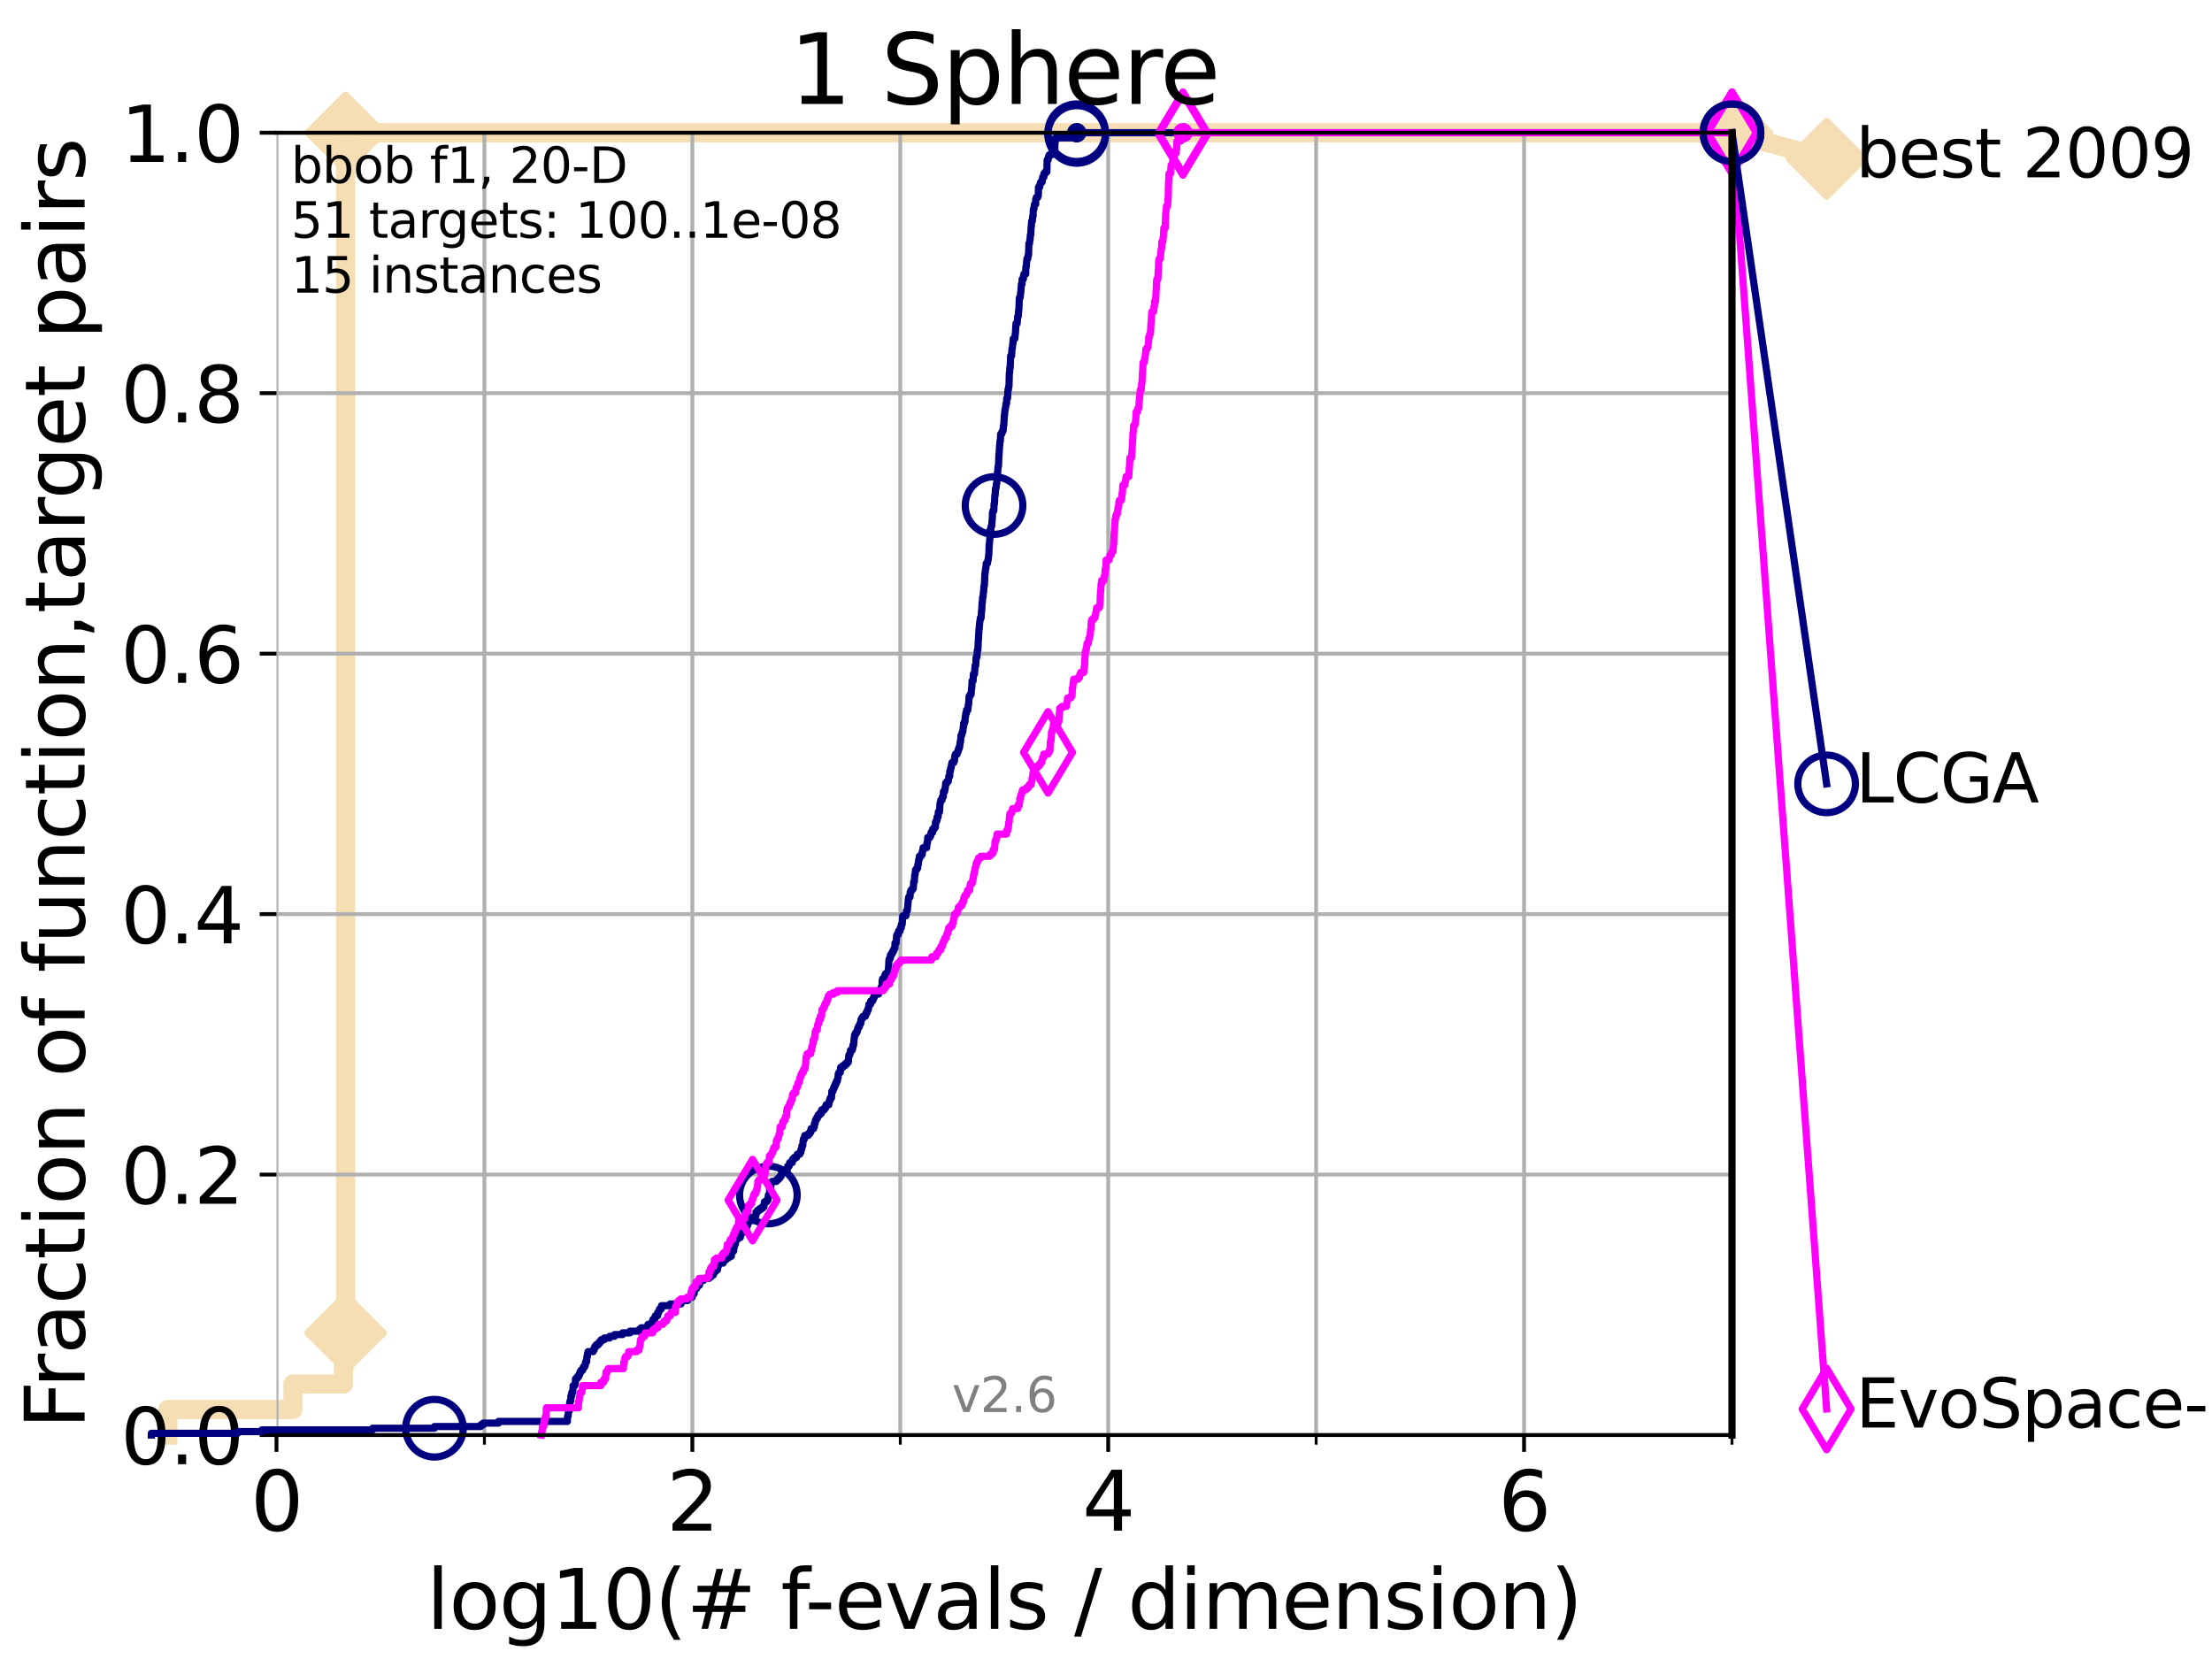 <?xml version="1.0" encoding="utf-8" standalone="no"?>
<!DOCTYPE svg PUBLIC "-//W3C//DTD SVG 1.1//EN"
  "http://www.w3.org/Graphics/SVG/1.1/DTD/svg11.dtd">
<svg xmlns:xlink="http://www.w3.org/1999/xlink" width="460.8pt" height="345.6pt" viewBox="0 0 460.8 345.6" xmlns="http://www.w3.org/2000/svg" version="1.1">
 <defs>
  <style type="text/css">*{stroke-linejoin: round; stroke-linecap: butt}</style>
 </defs>
 <g id="figure_1">
  <g id="patch_1">
   <path d="M 0 345.6 
L 460.8 345.6 
L 460.8 0 
L 0 0 
z
" style="fill: #ffffff"/>
  </g>
  <g id="axes_1">
   <g id="patch_2">
    <path d="M 57.6 298.944 
L 360.806 298.944 
L 360.806 27.648 
L 57.6 27.648 
z
" style="fill: #ffffff"/>
   </g>
   <g id="line2d_1">
    <path d="M 34.951 298.944 
L 34.951 293.624 
L 61.03 293.624 
L 61.03 288.305 
L 71.557 288.305 
L 71.557 277.666 
L 72 277.666 
L 72 27.648 
L 360.806 27.648 
" style="fill: none; stroke: #f5deb3; stroke-width: 4; stroke-linecap: square"/>
   </g>
   <g id="line2d_2">
    <defs>
     <path id="m0718236b06" d="M 0 7.778 
L 7.778 0 
L 0 -7.778 
L -7.778 0 
z
" style="stroke: #f5deb3; stroke-width: 1.5; stroke-linejoin: miter"/>
    </defs>
    <g>
     <use xlink:href="#m0718236b06" x="72" y="277.666" style="fill: #f5deb3; stroke: #f5deb3; stroke-width: 1.5; stroke-linejoin: miter"/>
     <use xlink:href="#m0718236b06" x="72" y="277.666" style="fill: #f5deb3; stroke: #f5deb3; stroke-width: 1.5; stroke-linejoin: miter"/>
     <use xlink:href="#m0718236b06" x="72" y="277.666" style="fill: #f5deb3; stroke: #f5deb3; stroke-width: 1.5; stroke-linejoin: miter"/>
     <use xlink:href="#m0718236b06" x="72" y="27.648" style="fill: #f5deb3; stroke: #f5deb3; stroke-width: 1.5; stroke-linejoin: miter"/>
     <use xlink:href="#m0718236b06" x="72" y="27.648" style="fill: #f5deb3; stroke: #f5deb3; stroke-width: 1.5; stroke-linejoin: miter"/>
     <use xlink:href="#m0718236b06" x="360.806" y="27.648" style="fill: #f5deb3; stroke: #f5deb3; stroke-width: 1.5; stroke-linejoin: miter"/>
    </g>
   </g>
   <g id="line2d_3">
    <path style="fill: none; stroke: #f5deb3; stroke-width: 4; stroke-linecap: square"/>
    <g/>
   </g>
   <g id="line2d_4">
    <path d="M 360.806 27.648 
L 380.515 33.074 
" style="fill: none; stroke: #f5deb3; stroke-width: 4; stroke-linecap: square"/>
    <g>
     <use xlink:href="#m0718236b06" x="360.806" y="27.648" style="fill: #f5deb3; stroke: #f5deb3; stroke-width: 1.5; stroke-linejoin: miter"/>
     <use xlink:href="#m0718236b06" x="380.515" y="33.074" style="fill: #f5deb3; stroke: #f5deb3; stroke-width: 1.5; stroke-linejoin: miter"/>
    </g>
   </g>
   <g id="matplotlib.axis_1">
    <g id="xtick_1">
     <g id="line2d_5">
      <path d="M 57.6 298.944 
L 57.6 27.648 
" clip-path="url(#p44b2e8d435)" style="fill: none; stroke: #b0b0b0; stroke-width: 0.8; stroke-linecap: square"/>
     </g>
     <g id="line2d_6">
      <defs>
       <path id="m814ec0891f" d="M 0 0 
L 0 3.5 
" style="stroke: #000000; stroke-width: 0.8"/>
      </defs>
      <g>
       <use xlink:href="#m814ec0891f" x="57.6" y="298.944" style="stroke: #000000; stroke-width: 0.8"/>
      </g>
     </g>
     <g id="text_1">
      <!-- 0 -->
      <g transform="translate(52.192 318.861)scale(0.17 -0.17)">
       <defs>
        <path id="DejaVuSans-30" d="M 2034 4250 
Q 1547 4250 1301 3770 
Q 1056 3291 1056 2328 
Q 1056 1369 1301 889 
Q 1547 409 2034 409 
Q 2525 409 2770 889 
Q 3016 1369 3016 2328 
Q 3016 3291 2770 3770 
Q 2525 4250 2034 4250 
z
M 2034 4750 
Q 2819 4750 3233 4129 
Q 3647 3509 3647 2328 
Q 3647 1150 3233 529 
Q 2819 -91 2034 -91 
Q 1250 -91 836 529 
Q 422 1150 422 2328 
Q 422 3509 836 4129 
Q 1250 4750 2034 4750 
z
" transform="scale(0.016)"/>
       </defs>
       <use xlink:href="#DejaVuSans-30"/>
      </g>
     </g>
    </g>
    <g id="xtick_2">
     <g id="line2d_7">
      <path d="M 144.23 298.944 
L 144.23 27.648 
" clip-path="url(#p44b2e8d435)" style="fill: none; stroke: #b0b0b0; stroke-width: 0.8; stroke-linecap: square"/>
     </g>
     <g id="line2d_8">
      <g>
       <use xlink:href="#m814ec0891f" x="144.23" y="298.944" style="stroke: #000000; stroke-width: 0.8"/>
      </g>
     </g>
     <g id="text_2">
      <!-- 2 -->
      <g transform="translate(138.822 318.861)scale(0.17 -0.17)">
       <defs>
        <path id="DejaVuSans-32" d="M 1228 531 
L 3431 531 
L 3431 0 
L 469 0 
L 469 531 
Q 828 903 1448 1529 
Q 2069 2156 2228 2338 
Q 2531 2678 2651 2914 
Q 2772 3150 2772 3378 
Q 2772 3750 2511 3984 
Q 2250 4219 1831 4219 
Q 1534 4219 1204 4116 
Q 875 4013 500 3803 
L 500 4441 
Q 881 4594 1212 4672 
Q 1544 4750 1819 4750 
Q 2544 4750 2975 4387 
Q 3406 4025 3406 3419 
Q 3406 3131 3298 2873 
Q 3191 2616 2906 2266 
Q 2828 2175 2409 1742 
Q 1991 1309 1228 531 
z
" transform="scale(0.016)"/>
       </defs>
       <use xlink:href="#DejaVuSans-32"/>
      </g>
     </g>
    </g>
    <g id="xtick_3">
     <g id="line2d_9">
      <path d="M 230.861 298.944 
L 230.861 27.648 
" clip-path="url(#p44b2e8d435)" style="fill: none; stroke: #b0b0b0; stroke-width: 0.8; stroke-linecap: square"/>
     </g>
     <g id="line2d_10">
      <g>
       <use xlink:href="#m814ec0891f" x="230.861" y="298.944" style="stroke: #000000; stroke-width: 0.8"/>
      </g>
     </g>
     <g id="text_3">
      <!-- 4 -->
      <g transform="translate(225.453 318.861)scale(0.17 -0.17)">
       <defs>
        <path id="DejaVuSans-34" d="M 2419 4116 
L 825 1625 
L 2419 1625 
L 2419 4116 
z
M 2253 4666 
L 3047 4666 
L 3047 1625 
L 3713 1625 
L 3713 1100 
L 3047 1100 
L 3047 0 
L 2419 0 
L 2419 1100 
L 313 1100 
L 313 1709 
L 2253 4666 
z
" transform="scale(0.016)"/>
       </defs>
       <use xlink:href="#DejaVuSans-34"/>
      </g>
     </g>
    </g>
    <g id="xtick_4">
     <g id="line2d_11">
      <path d="M 317.491 298.944 
L 317.491 27.648 
" clip-path="url(#p44b2e8d435)" style="fill: none; stroke: #b0b0b0; stroke-width: 0.8; stroke-linecap: square"/>
     </g>
     <g id="line2d_12">
      <g>
       <use xlink:href="#m814ec0891f" x="317.491" y="298.944" style="stroke: #000000; stroke-width: 0.8"/>
      </g>
     </g>
     <g id="text_4">
      <!-- 6 -->
      <g transform="translate(312.083 318.861)scale(0.17 -0.17)">
       <defs>
        <path id="DejaVuSans-36" d="M 2113 2584 
Q 1688 2584 1439 2293 
Q 1191 2003 1191 1497 
Q 1191 994 1439 701 
Q 1688 409 2113 409 
Q 2538 409 2786 701 
Q 3034 994 3034 1497 
Q 3034 2003 2786 2293 
Q 2538 2584 2113 2584 
z
M 3366 4563 
L 3366 3988 
Q 3128 4100 2886 4159 
Q 2644 4219 2406 4219 
Q 1781 4219 1451 3797 
Q 1122 3375 1075 2522 
Q 1259 2794 1537 2939 
Q 1816 3084 2150 3084 
Q 2853 3084 3261 2657 
Q 3669 2231 3669 1497 
Q 3669 778 3244 343 
Q 2819 -91 2113 -91 
Q 1303 -91 875 529 
Q 447 1150 447 2328 
Q 447 3434 972 4092 
Q 1497 4750 2381 4750 
Q 2619 4750 2861 4703 
Q 3103 4656 3366 4563 
z
" transform="scale(0.016)"/>
       </defs>
       <use xlink:href="#DejaVuSans-36"/>
      </g>
     </g>
    </g>
    <g id="xtick_5">
     <g id="line2d_13">
      <path d="M 100.915 298.944 
L 100.915 27.648 
" clip-path="url(#p44b2e8d435)" style="fill: none; stroke: #b0b0b0; stroke-width: 0.8; stroke-linecap: square"/>
     </g>
     <g id="line2d_14">
      <defs>
       <path id="mb63f8aa2fd" d="M 0 0 
L 0 2 
" style="stroke: #000000; stroke-width: 0.6"/>
      </defs>
      <g>
       <use xlink:href="#mb63f8aa2fd" x="100.915" y="298.944" style="stroke: #000000; stroke-width: 0.6"/>
      </g>
     </g>
    </g>
    <g id="xtick_6">
     <g id="line2d_15">
      <path d="M 187.546 298.944 
L 187.546 27.648 
" clip-path="url(#p44b2e8d435)" style="fill: none; stroke: #b0b0b0; stroke-width: 0.8; stroke-linecap: square"/>
     </g>
     <g id="line2d_16">
      <g>
       <use xlink:href="#mb63f8aa2fd" x="187.546" y="298.944" style="stroke: #000000; stroke-width: 0.6"/>
      </g>
     </g>
    </g>
    <g id="xtick_7">
     <g id="line2d_17">
      <path d="M 274.176 298.944 
L 274.176 27.648 
" clip-path="url(#p44b2e8d435)" style="fill: none; stroke: #b0b0b0; stroke-width: 0.8; stroke-linecap: square"/>
     </g>
     <g id="line2d_18">
      <g>
       <use xlink:href="#mb63f8aa2fd" x="274.176" y="298.944" style="stroke: #000000; stroke-width: 0.6"/>
      </g>
     </g>
    </g>
    <g id="xtick_8">
     <g id="line2d_19">
      <path d="M 360.806 298.944 
L 360.806 27.648 
" clip-path="url(#p44b2e8d435)" style="fill: none; stroke: #b0b0b0; stroke-width: 0.8; stroke-linecap: square"/>
     </g>
     <g id="line2d_20">
      <g>
       <use xlink:href="#mb63f8aa2fd" x="360.806" y="298.944" style="stroke: #000000; stroke-width: 0.6"/>
      </g>
     </g>
    </g>
    <g id="text_5">
     <!-- log10(# f-evals / dimension) -->
     <g transform="translate(88.823 339.314)scale(0.17 -0.17)">
      <defs>
       <path id="DejaVuSans-6c" d="M 603 4863 
L 1178 4863 
L 1178 0 
L 603 0 
L 603 4863 
z
" transform="scale(0.016)"/>
       <path id="DejaVuSans-6f" d="M 1959 3097 
Q 1497 3097 1228 2736 
Q 959 2375 959 1747 
Q 959 1119 1226 758 
Q 1494 397 1959 397 
Q 2419 397 2687 759 
Q 2956 1122 2956 1747 
Q 2956 2369 2687 2733 
Q 2419 3097 1959 3097 
z
M 1959 3584 
Q 2709 3584 3137 3096 
Q 3566 2609 3566 1747 
Q 3566 888 3137 398 
Q 2709 -91 1959 -91 
Q 1206 -91 779 398 
Q 353 888 353 1747 
Q 353 2609 779 3096 
Q 1206 3584 1959 3584 
z
" transform="scale(0.016)"/>
       <path id="DejaVuSans-67" d="M 2906 1791 
Q 2906 2416 2648 2759 
Q 2391 3103 1925 3103 
Q 1463 3103 1205 2759 
Q 947 2416 947 1791 
Q 947 1169 1205 825 
Q 1463 481 1925 481 
Q 2391 481 2648 825 
Q 2906 1169 2906 1791 
z
M 3481 434 
Q 3481 -459 3084 -895 
Q 2688 -1331 1869 -1331 
Q 1566 -1331 1297 -1286 
Q 1028 -1241 775 -1147 
L 775 -588 
Q 1028 -725 1275 -790 
Q 1522 -856 1778 -856 
Q 2344 -856 2625 -561 
Q 2906 -266 2906 331 
L 2906 616 
Q 2728 306 2450 153 
Q 2172 0 1784 0 
Q 1141 0 747 490 
Q 353 981 353 1791 
Q 353 2603 747 3093 
Q 1141 3584 1784 3584 
Q 2172 3584 2450 3431 
Q 2728 3278 2906 2969 
L 2906 3500 
L 3481 3500 
L 3481 434 
z
" transform="scale(0.016)"/>
       <path id="DejaVuSans-31" d="M 794 531 
L 1825 531 
L 1825 4091 
L 703 3866 
L 703 4441 
L 1819 4666 
L 2450 4666 
L 2450 531 
L 3481 531 
L 3481 0 
L 794 0 
L 794 531 
z
" transform="scale(0.016)"/>
       <path id="DejaVuSans-28" d="M 1984 4856 
Q 1566 4138 1362 3434 
Q 1159 2731 1159 2009 
Q 1159 1288 1364 580 
Q 1569 -128 1984 -844 
L 1484 -844 
Q 1016 -109 783 600 
Q 550 1309 550 2009 
Q 550 2706 781 3412 
Q 1013 4119 1484 4856 
L 1984 4856 
z
" transform="scale(0.016)"/>
       <path id="DejaVuSans-23" d="M 3272 2816 
L 2363 2816 
L 2100 1772 
L 3016 1772 
L 3272 2816 
z
M 2803 4594 
L 2478 3297 
L 3391 3297 
L 3719 4594 
L 4219 4594 
L 3897 3297 
L 4872 3297 
L 4872 2816 
L 3775 2816 
L 3519 1772 
L 4513 1772 
L 4513 1294 
L 3397 1294 
L 3072 0 
L 2572 0 
L 2894 1294 
L 1978 1294 
L 1656 0 
L 1153 0 
L 1478 1294 
L 494 1294 
L 494 1772 
L 1594 1772 
L 1856 2816 
L 850 2816 
L 850 3297 
L 1978 3297 
L 2297 4594 
L 2803 4594 
z
" transform="scale(0.016)"/>
       <path id="DejaVuSans-20" transform="scale(0.016)"/>
       <path id="DejaVuSans-66" d="M 2375 4863 
L 2375 4384 
L 1825 4384 
Q 1516 4384 1395 4259 
Q 1275 4134 1275 3809 
L 1275 3500 
L 2222 3500 
L 2222 3053 
L 1275 3053 
L 1275 0 
L 697 0 
L 697 3053 
L 147 3053 
L 147 3500 
L 697 3500 
L 697 3744 
Q 697 4328 969 4595 
Q 1241 4863 1831 4863 
L 2375 4863 
z
" transform="scale(0.016)"/>
       <path id="DejaVuSans-2d" d="M 313 2009 
L 1997 2009 
L 1997 1497 
L 313 1497 
L 313 2009 
z
" transform="scale(0.016)"/>
       <path id="DejaVuSans-65" d="M 3597 1894 
L 3597 1613 
L 953 1613 
Q 991 1019 1311 708 
Q 1631 397 2203 397 
Q 2534 397 2845 478 
Q 3156 559 3463 722 
L 3463 178 
Q 3153 47 2828 -22 
Q 2503 -91 2169 -91 
Q 1331 -91 842 396 
Q 353 884 353 1716 
Q 353 2575 817 3079 
Q 1281 3584 2069 3584 
Q 2775 3584 3186 3129 
Q 3597 2675 3597 1894 
z
M 3022 2063 
Q 3016 2534 2758 2815 
Q 2500 3097 2075 3097 
Q 1594 3097 1305 2825 
Q 1016 2553 972 2059 
L 3022 2063 
z
" transform="scale(0.016)"/>
       <path id="DejaVuSans-76" d="M 191 3500 
L 800 3500 
L 1894 563 
L 2988 3500 
L 3597 3500 
L 2284 0 
L 1503 0 
L 191 3500 
z
" transform="scale(0.016)"/>
       <path id="DejaVuSans-61" d="M 2194 1759 
Q 1497 1759 1228 1600 
Q 959 1441 959 1056 
Q 959 750 1161 570 
Q 1363 391 1709 391 
Q 2188 391 2477 730 
Q 2766 1069 2766 1631 
L 2766 1759 
L 2194 1759 
z
M 3341 1997 
L 3341 0 
L 2766 0 
L 2766 531 
Q 2569 213 2275 61 
Q 1981 -91 1556 -91 
Q 1019 -91 701 211 
Q 384 513 384 1019 
Q 384 1609 779 1909 
Q 1175 2209 1959 2209 
L 2766 2209 
L 2766 2266 
Q 2766 2663 2505 2880 
Q 2244 3097 1772 3097 
Q 1472 3097 1187 3025 
Q 903 2953 641 2809 
L 641 3341 
Q 956 3463 1253 3523 
Q 1550 3584 1831 3584 
Q 2591 3584 2966 3190 
Q 3341 2797 3341 1997 
z
" transform="scale(0.016)"/>
       <path id="DejaVuSans-73" d="M 2834 3397 
L 2834 2853 
Q 2591 2978 2328 3040 
Q 2066 3103 1784 3103 
Q 1356 3103 1142 2972 
Q 928 2841 928 2578 
Q 928 2378 1081 2264 
Q 1234 2150 1697 2047 
L 1894 2003 
Q 2506 1872 2764 1633 
Q 3022 1394 3022 966 
Q 3022 478 2636 193 
Q 2250 -91 1575 -91 
Q 1294 -91 989 -36 
Q 684 19 347 128 
L 347 722 
Q 666 556 975 473 
Q 1284 391 1588 391 
Q 1994 391 2212 530 
Q 2431 669 2431 922 
Q 2431 1156 2273 1281 
Q 2116 1406 1581 1522 
L 1381 1569 
Q 847 1681 609 1914 
Q 372 2147 372 2553 
Q 372 3047 722 3315 
Q 1072 3584 1716 3584 
Q 2034 3584 2315 3537 
Q 2597 3491 2834 3397 
z
" transform="scale(0.016)"/>
       <path id="DejaVuSans-2f" d="M 1625 4666 
L 2156 4666 
L 531 -594 
L 0 -594 
L 1625 4666 
z
" transform="scale(0.016)"/>
       <path id="DejaVuSans-64" d="M 2906 2969 
L 2906 4863 
L 3481 4863 
L 3481 0 
L 2906 0 
L 2906 525 
Q 2725 213 2448 61 
Q 2172 -91 1784 -91 
Q 1150 -91 751 415 
Q 353 922 353 1747 
Q 353 2572 751 3078 
Q 1150 3584 1784 3584 
Q 2172 3584 2448 3432 
Q 2725 3281 2906 2969 
z
M 947 1747 
Q 947 1113 1208 752 
Q 1469 391 1925 391 
Q 2381 391 2643 752 
Q 2906 1113 2906 1747 
Q 2906 2381 2643 2742 
Q 2381 3103 1925 3103 
Q 1469 3103 1208 2742 
Q 947 2381 947 1747 
z
" transform="scale(0.016)"/>
       <path id="DejaVuSans-69" d="M 603 3500 
L 1178 3500 
L 1178 0 
L 603 0 
L 603 3500 
z
M 603 4863 
L 1178 4863 
L 1178 4134 
L 603 4134 
L 603 4863 
z
" transform="scale(0.016)"/>
       <path id="DejaVuSans-6d" d="M 3328 2828 
Q 3544 3216 3844 3400 
Q 4144 3584 4550 3584 
Q 5097 3584 5394 3201 
Q 5691 2819 5691 2113 
L 5691 0 
L 5113 0 
L 5113 2094 
Q 5113 2597 4934 2840 
Q 4756 3084 4391 3084 
Q 3944 3084 3684 2787 
Q 3425 2491 3425 1978 
L 3425 0 
L 2847 0 
L 2847 2094 
Q 2847 2600 2669 2842 
Q 2491 3084 2119 3084 
Q 1678 3084 1418 2786 
Q 1159 2488 1159 1978 
L 1159 0 
L 581 0 
L 581 3500 
L 1159 3500 
L 1159 2956 
Q 1356 3278 1631 3431 
Q 1906 3584 2284 3584 
Q 2666 3584 2933 3390 
Q 3200 3197 3328 2828 
z
" transform="scale(0.016)"/>
       <path id="DejaVuSans-6e" d="M 3513 2113 
L 3513 0 
L 2938 0 
L 2938 2094 
Q 2938 2591 2744 2837 
Q 2550 3084 2163 3084 
Q 1697 3084 1428 2787 
Q 1159 2491 1159 1978 
L 1159 0 
L 581 0 
L 581 3500 
L 1159 3500 
L 1159 2956 
Q 1366 3272 1645 3428 
Q 1925 3584 2291 3584 
Q 2894 3584 3203 3211 
Q 3513 2838 3513 2113 
z
" transform="scale(0.016)"/>
       <path id="DejaVuSans-29" d="M 513 4856 
L 1013 4856 
Q 1481 4119 1714 3412 
Q 1947 2706 1947 2009 
Q 1947 1309 1714 600 
Q 1481 -109 1013 -844 
L 513 -844 
Q 928 -128 1133 580 
Q 1338 1288 1338 2009 
Q 1338 2731 1133 3434 
Q 928 4138 513 4856 
z
" transform="scale(0.016)"/>
      </defs>
      <use xlink:href="#DejaVuSans-6c"/>
      <use xlink:href="#DejaVuSans-6f" x="27.783"/>
      <use xlink:href="#DejaVuSans-67" x="88.965"/>
      <use xlink:href="#DejaVuSans-31" x="152.441"/>
      <use xlink:href="#DejaVuSans-30" x="216.064"/>
      <use xlink:href="#DejaVuSans-28" x="279.688"/>
      <use xlink:href="#DejaVuSans-23" x="318.701"/>
      <use xlink:href="#DejaVuSans-20" x="402.49"/>
      <use xlink:href="#DejaVuSans-66" x="434.277"/>
      <use xlink:href="#DejaVuSans-2d" x="463.982"/>
      <use xlink:href="#DejaVuSans-65" x="500.066"/>
      <use xlink:href="#DejaVuSans-76" x="561.59"/>
      <use xlink:href="#DejaVuSans-61" x="620.77"/>
      <use xlink:href="#DejaVuSans-6c" x="682.049"/>
      <use xlink:href="#DejaVuSans-73" x="709.832"/>
      <use xlink:href="#DejaVuSans-20" x="761.932"/>
      <use xlink:href="#DejaVuSans-2f" x="793.719"/>
      <use xlink:href="#DejaVuSans-20" x="827.41"/>
      <use xlink:href="#DejaVuSans-64" x="859.197"/>
      <use xlink:href="#DejaVuSans-69" x="922.674"/>
      <use xlink:href="#DejaVuSans-6d" x="950.457"/>
      <use xlink:href="#DejaVuSans-65" x="1047.869"/>
      <use xlink:href="#DejaVuSans-6e" x="1109.393"/>
      <use xlink:href="#DejaVuSans-73" x="1172.771"/>
      <use xlink:href="#DejaVuSans-69" x="1224.871"/>
      <use xlink:href="#DejaVuSans-6f" x="1252.654"/>
      <use xlink:href="#DejaVuSans-6e" x="1313.836"/>
      <use xlink:href="#DejaVuSans-29" x="1377.215"/>
     </g>
    </g>
   </g>
   <g id="matplotlib.axis_2">
    <g id="ytick_1">
     <g id="line2d_21">
      <path d="M 57.6 298.944 
L 360.806 298.944 
" clip-path="url(#p44b2e8d435)" style="fill: none; stroke: #b0b0b0; stroke-width: 0.8; stroke-linecap: square"/>
     </g>
     <g id="line2d_22">
      <defs>
       <path id="mf0f5ea5764" d="M 0 0 
L -3.5 0 
" style="stroke: #000000; stroke-width: 0.8"/>
      </defs>
      <g>
       <use xlink:href="#mf0f5ea5764" x="57.6" y="298.944" style="stroke: #000000; stroke-width: 0.8"/>
      </g>
     </g>
     <g id="text_6">
      <!-- 0.0 -->
      <g transform="translate(25.155 305.023)scale(0.16 -0.16)">
       <defs>
        <path id="DejaVuSans-2e" d="M 684 794 
L 1344 794 
L 1344 0 
L 684 0 
L 684 794 
z
" transform="scale(0.016)"/>
       </defs>
       <use xlink:href="#DejaVuSans-30"/>
       <use xlink:href="#DejaVuSans-2e" x="63.623"/>
       <use xlink:href="#DejaVuSans-30" x="95.41"/>
      </g>
     </g>
    </g>
    <g id="ytick_2">
     <g id="line2d_23">
      <path d="M 57.6 244.685 
L 360.806 244.685 
" clip-path="url(#p44b2e8d435)" style="fill: none; stroke: #b0b0b0; stroke-width: 0.8; stroke-linecap: square"/>
     </g>
     <g id="line2d_24">
      <g>
       <use xlink:href="#mf0f5ea5764" x="57.6" y="244.685" style="stroke: #000000; stroke-width: 0.8"/>
      </g>
     </g>
     <g id="text_7">
      <!-- 0.2 -->
      <g transform="translate(25.155 250.764)scale(0.16 -0.16)">
       <use xlink:href="#DejaVuSans-30"/>
       <use xlink:href="#DejaVuSans-2e" x="63.623"/>
       <use xlink:href="#DejaVuSans-32" x="95.41"/>
      </g>
     </g>
    </g>
    <g id="ytick_3">
     <g id="line2d_25">
      <path d="M 57.6 190.426 
L 360.806 190.426 
" clip-path="url(#p44b2e8d435)" style="fill: none; stroke: #b0b0b0; stroke-width: 0.8; stroke-linecap: square"/>
     </g>
     <g id="line2d_26">
      <g>
       <use xlink:href="#mf0f5ea5764" x="57.6" y="190.426" style="stroke: #000000; stroke-width: 0.8"/>
      </g>
     </g>
     <g id="text_8">
      <!-- 0.4 -->
      <g transform="translate(25.155 196.504)scale(0.16 -0.16)">
       <use xlink:href="#DejaVuSans-30"/>
       <use xlink:href="#DejaVuSans-2e" x="63.623"/>
       <use xlink:href="#DejaVuSans-34" x="95.41"/>
      </g>
     </g>
    </g>
    <g id="ytick_4">
     <g id="line2d_27">
      <path d="M 57.6 136.166 
L 360.806 136.166 
" clip-path="url(#p44b2e8d435)" style="fill: none; stroke: #b0b0b0; stroke-width: 0.8; stroke-linecap: square"/>
     </g>
     <g id="line2d_28">
      <g>
       <use xlink:href="#mf0f5ea5764" x="57.6" y="136.166" style="stroke: #000000; stroke-width: 0.8"/>
      </g>
     </g>
     <g id="text_9">
      <!-- 0.6 -->
      <g transform="translate(25.155 142.245)scale(0.16 -0.16)">
       <use xlink:href="#DejaVuSans-30"/>
       <use xlink:href="#DejaVuSans-2e" x="63.623"/>
       <use xlink:href="#DejaVuSans-36" x="95.41"/>
      </g>
     </g>
    </g>
    <g id="ytick_5">
     <g id="line2d_29">
      <path d="M 57.6 81.907 
L 360.806 81.907 
" clip-path="url(#p44b2e8d435)" style="fill: none; stroke: #b0b0b0; stroke-width: 0.8; stroke-linecap: square"/>
     </g>
     <g id="line2d_30">
      <g>
       <use xlink:href="#mf0f5ea5764" x="57.6" y="81.907" style="stroke: #000000; stroke-width: 0.8"/>
      </g>
     </g>
     <g id="text_10">
      <!-- 0.8 -->
      <g transform="translate(25.155 87.986)scale(0.16 -0.16)">
       <defs>
        <path id="DejaVuSans-38" d="M 2034 2216 
Q 1584 2216 1326 1975 
Q 1069 1734 1069 1313 
Q 1069 891 1326 650 
Q 1584 409 2034 409 
Q 2484 409 2743 651 
Q 3003 894 3003 1313 
Q 3003 1734 2745 1975 
Q 2488 2216 2034 2216 
z
M 1403 2484 
Q 997 2584 770 2862 
Q 544 3141 544 3541 
Q 544 4100 942 4425 
Q 1341 4750 2034 4750 
Q 2731 4750 3128 4425 
Q 3525 4100 3525 3541 
Q 3525 3141 3298 2862 
Q 3072 2584 2669 2484 
Q 3125 2378 3379 2068 
Q 3634 1759 3634 1313 
Q 3634 634 3220 271 
Q 2806 -91 2034 -91 
Q 1263 -91 848 271 
Q 434 634 434 1313 
Q 434 1759 690 2068 
Q 947 2378 1403 2484 
z
M 1172 3481 
Q 1172 3119 1398 2916 
Q 1625 2713 2034 2713 
Q 2441 2713 2670 2916 
Q 2900 3119 2900 3481 
Q 2900 3844 2670 4047 
Q 2441 4250 2034 4250 
Q 1625 4250 1398 4047 
Q 1172 3844 1172 3481 
z
" transform="scale(0.016)"/>
       </defs>
       <use xlink:href="#DejaVuSans-30"/>
       <use xlink:href="#DejaVuSans-2e" x="63.623"/>
       <use xlink:href="#DejaVuSans-38" x="95.41"/>
      </g>
     </g>
    </g>
    <g id="ytick_6">
     <g id="line2d_31">
      <path d="M 57.6 27.648 
L 360.806 27.648 
" clip-path="url(#p44b2e8d435)" style="fill: none; stroke: #b0b0b0; stroke-width: 0.8; stroke-linecap: square"/>
     </g>
     <g id="line2d_32">
      <g>
       <use xlink:href="#mf0f5ea5764" x="57.6" y="27.648" style="stroke: #000000; stroke-width: 0.8"/>
      </g>
     </g>
     <g id="text_11">
      <!-- 1.0 -->
      <g transform="translate(25.155 33.727)scale(0.16 -0.16)">
       <use xlink:href="#DejaVuSans-31"/>
       <use xlink:href="#DejaVuSans-2e" x="63.623"/>
       <use xlink:href="#DejaVuSans-30" x="95.41"/>
      </g>
     </g>
    </g>
    <g id="text_12">
     <!-- Fraction of function,target pairs -->
     <g transform="translate(17.62 297.681)rotate(-90)scale(0.17 -0.17)">
      <defs>
       <path id="DejaVuSans-46" d="M 628 4666 
L 3309 4666 
L 3309 4134 
L 1259 4134 
L 1259 2759 
L 3109 2759 
L 3109 2228 
L 1259 2228 
L 1259 0 
L 628 0 
L 628 4666 
z
" transform="scale(0.016)"/>
       <path id="DejaVuSans-72" d="M 2631 2963 
Q 2534 3019 2420 3045 
Q 2306 3072 2169 3072 
Q 1681 3072 1420 2755 
Q 1159 2438 1159 1844 
L 1159 0 
L 581 0 
L 581 3500 
L 1159 3500 
L 1159 2956 
Q 1341 3275 1631 3429 
Q 1922 3584 2338 3584 
Q 2397 3584 2469 3576 
Q 2541 3569 2628 3553 
L 2631 2963 
z
" transform="scale(0.016)"/>
       <path id="DejaVuSans-63" d="M 3122 3366 
L 3122 2828 
Q 2878 2963 2633 3030 
Q 2388 3097 2138 3097 
Q 1578 3097 1268 2742 
Q 959 2388 959 1747 
Q 959 1106 1268 751 
Q 1578 397 2138 397 
Q 2388 397 2633 464 
Q 2878 531 3122 666 
L 3122 134 
Q 2881 22 2623 -34 
Q 2366 -91 2075 -91 
Q 1284 -91 818 406 
Q 353 903 353 1747 
Q 353 2603 823 3093 
Q 1294 3584 2113 3584 
Q 2378 3584 2631 3529 
Q 2884 3475 3122 3366 
z
" transform="scale(0.016)"/>
       <path id="DejaVuSans-74" d="M 1172 4494 
L 1172 3500 
L 2356 3500 
L 2356 3053 
L 1172 3053 
L 1172 1153 
Q 1172 725 1289 603 
Q 1406 481 1766 481 
L 2356 481 
L 2356 0 
L 1766 0 
Q 1100 0 847 248 
Q 594 497 594 1153 
L 594 3053 
L 172 3053 
L 172 3500 
L 594 3500 
L 594 4494 
L 1172 4494 
z
" transform="scale(0.016)"/>
       <path id="DejaVuSans-75" d="M 544 1381 
L 544 3500 
L 1119 3500 
L 1119 1403 
Q 1119 906 1312 657 
Q 1506 409 1894 409 
Q 2359 409 2629 706 
Q 2900 1003 2900 1516 
L 2900 3500 
L 3475 3500 
L 3475 0 
L 2900 0 
L 2900 538 
Q 2691 219 2414 64 
Q 2138 -91 1772 -91 
Q 1169 -91 856 284 
Q 544 659 544 1381 
z
M 1991 3584 
L 1991 3584 
z
" transform="scale(0.016)"/>
       <path id="DejaVuSans-2c" d="M 750 794 
L 1409 794 
L 1409 256 
L 897 -744 
L 494 -744 
L 750 256 
L 750 794 
z
" transform="scale(0.016)"/>
       <path id="DejaVuSans-70" d="M 1159 525 
L 1159 -1331 
L 581 -1331 
L 581 3500 
L 1159 3500 
L 1159 2969 
Q 1341 3281 1617 3432 
Q 1894 3584 2278 3584 
Q 2916 3584 3314 3078 
Q 3713 2572 3713 1747 
Q 3713 922 3314 415 
Q 2916 -91 2278 -91 
Q 1894 -91 1617 61 
Q 1341 213 1159 525 
z
M 3116 1747 
Q 3116 2381 2855 2742 
Q 2594 3103 2138 3103 
Q 1681 3103 1420 2742 
Q 1159 2381 1159 1747 
Q 1159 1113 1420 752 
Q 1681 391 2138 391 
Q 2594 391 2855 752 
Q 3116 1113 3116 1747 
z
" transform="scale(0.016)"/>
      </defs>
      <use xlink:href="#DejaVuSans-46"/>
      <use xlink:href="#DejaVuSans-72" x="50.27"/>
      <use xlink:href="#DejaVuSans-61" x="91.383"/>
      <use xlink:href="#DejaVuSans-63" x="152.662"/>
      <use xlink:href="#DejaVuSans-74" x="207.643"/>
      <use xlink:href="#DejaVuSans-69" x="246.852"/>
      <use xlink:href="#DejaVuSans-6f" x="274.635"/>
      <use xlink:href="#DejaVuSans-6e" x="335.816"/>
      <use xlink:href="#DejaVuSans-20" x="399.195"/>
      <use xlink:href="#DejaVuSans-6f" x="430.982"/>
      <use xlink:href="#DejaVuSans-66" x="492.164"/>
      <use xlink:href="#DejaVuSans-20" x="527.369"/>
      <use xlink:href="#DejaVuSans-66" x="559.156"/>
      <use xlink:href="#DejaVuSans-75" x="594.361"/>
      <use xlink:href="#DejaVuSans-6e" x="657.74"/>
      <use xlink:href="#DejaVuSans-63" x="721.119"/>
      <use xlink:href="#DejaVuSans-74" x="776.1"/>
      <use xlink:href="#DejaVuSans-69" x="815.309"/>
      <use xlink:href="#DejaVuSans-6f" x="843.092"/>
      <use xlink:href="#DejaVuSans-6e" x="904.273"/>
      <use xlink:href="#DejaVuSans-2c" x="967.652"/>
      <use xlink:href="#DejaVuSans-74" x="999.439"/>
      <use xlink:href="#DejaVuSans-61" x="1038.648"/>
      <use xlink:href="#DejaVuSans-72" x="1099.928"/>
      <use xlink:href="#DejaVuSans-67" x="1139.291"/>
      <use xlink:href="#DejaVuSans-65" x="1202.768"/>
      <use xlink:href="#DejaVuSans-74" x="1264.291"/>
      <use xlink:href="#DejaVuSans-20" x="1303.5"/>
      <use xlink:href="#DejaVuSans-70" x="1335.287"/>
      <use xlink:href="#DejaVuSans-61" x="1398.764"/>
      <use xlink:href="#DejaVuSans-69" x="1460.043"/>
      <use xlink:href="#DejaVuSans-72" x="1487.826"/>
      <use xlink:href="#DejaVuSans-73" x="1528.939"/>
     </g>
    </g>
   </g>
   <g id="line2d_33">
    <defs>
     <path id="mdd9b669854" d="M 0 1.5 
C 0.398 1.5 0.779 1.342 1.061 1.061 
C 1.342 0.779 1.5 0.398 1.5 0 
C 1.5 -0.398 1.342 -0.779 1.061 -1.061 
C 0.779 -1.342 0.398 -1.5 0 -1.5 
C -0.398 -1.5 -0.779 -1.342 -1.061 -1.061 
C -1.342 -0.779 -1.5 -0.398 -1.5 0 
C -1.5 0.398 -1.342 0.779 -1.061 1.061 
C -0.779 1.342 -0.398 1.5 0 1.5 
z
" style="stroke: #f5deb3"/>
    </defs>
    <g>
     <use xlink:href="#mdd9b669854" x="72" y="27.648" style="fill: #f5deb3; stroke: #f5deb3"/>
     <use xlink:href="#mdd9b669854" x="72" y="27.648" style="fill: #f5deb3; stroke: #f5deb3"/>
    </g>
   </g>
   <g id="line2d_34">
    <defs>
     <path id="m50581117cd" d="M 0 1.5 
C 0.398 1.5 0.779 1.342 1.061 1.061 
C 1.342 0.779 1.5 0.398 1.5 0 
C 1.5 -0.398 1.342 -0.779 1.061 -1.061 
C 0.779 -1.342 0.398 -1.5 0 -1.5 
C -0.398 -1.5 -0.779 -1.342 -1.061 -1.061 
C -1.342 -0.779 -1.5 -0.398 -1.5 0 
C -1.5 0.398 -1.342 0.779 -1.061 1.061 
C -0.779 1.342 -0.398 1.5 0 1.5 
z
" style="stroke: #000080"/>
    </defs>
    <g>
     <use xlink:href="#m50581117cd" x="224.299" y="27.648" style="fill: #000080; stroke: #000080"/>
     <use xlink:href="#m50581117cd" x="224.299" y="27.648" style="fill: #000080; stroke: #000080"/>
    </g>
   </g>
   <g id="line2d_35">
    <path d="M 31.522 298.944 
L 31.522 298.589 
L 49.496 298.589 
L 49.496 298.235 
L 54.543 298.235 
L 54.543 297.88 
L 77.629 297.88 
L 77.629 297.525 
L 90.505 297.525 
L 90.505 297.171 
L 100.147 297.171 
L 100.147 296.816 
L 100.631 296.816 
L 100.631 296.462 
L 103.869 296.462 
L 103.869 296.107 
L 118.19 296.107 
L 118.227 295.043 
L 118.339 295.043 
L 118.414 293.979 
L 118.561 293.979 
L 118.672 292.206 
L 118.745 292.206 
L 118.745 291.851 
L 118.89 291.851 
L 118.926 290.787 
L 119.106 290.787 
L 119.106 290.078 
L 119.319 290.078 
L 119.39 288.66 
L 119.739 288.66 
L 119.842 287.95 
L 119.876 287.95 
L 119.876 287.241 
L 120.183 287.241 
L 120.183 286.886 
L 120.484 286.886 
L 120.484 286.532 
L 120.683 286.532 
L 120.683 286.177 
L 120.814 286.177 
L 120.814 285.822 
L 121.009 285.822 
L 121.009 285.468 
L 121.361 285.468 
L 121.361 285.113 
L 121.519 285.113 
L 121.519 284.759 
L 121.8 284.759 
L 121.8 284.404 
L 121.924 284.404 
L 121.985 283.695 
L 122.199 283.695 
L 122.259 282.631 
L 122.35 282.631 
L 122.41 281.922 
L 122.5 281.922 
L 122.5 281.567 
L 123.573 281.567 
L 123.573 281.212 
L 123.77 281.212 
L 123.77 280.858 
L 123.909 280.858 
L 123.909 280.503 
L 124.184 280.503 
L 124.184 280.148 
L 124.642 280.148 
L 124.642 279.794 
L 124.933 279.794 
L 124.933 279.439 
L 125.245 279.439 
L 125.245 279.084 
L 125.88 279.084 
L 125.88 278.73 
L 126.994 278.73 
L 126.994 278.375 
L 128.023 278.375 
L 128.023 278.021 
L 129.684 278.021 
L 129.684 277.666 
L 131.229 277.666 
L 131.229 277.311 
L 133.154 277.311 
L 133.154 276.957 
L 133.573 276.957 
L 133.573 276.602 
L 134.947 276.602 
L 134.993 275.893 
L 135.791 275.893 
L 135.791 275.538 
L 135.908 275.538 
L 135.908 275.183 
L 136.04 275.183 
L 136.04 274.829 
L 136.385 274.829 
L 136.385 274.474 
L 136.499 274.474 
L 136.499 274.12 
L 136.989 274.12 
L 137.017 273.41 
L 137.25 273.41 
L 137.25 273.056 
L 137.372 273.056 
L 137.372 272.701 
L 137.748 272.701 
L 137.801 271.992 
L 139.593 271.992 
L 139.593 271.637 
L 141.868 271.637 
L 141.964 270.928 
L 143.226 270.928 
L 143.226 270.573 
L 143.423 270.573 
L 143.423 270.219 
L 144.202 270.219 
L 144.24 269.509 
L 144.594 269.509 
L 144.677 268.8 
L 144.75 268.8 
L 144.75 268.445 
L 145.103 268.445 
L 145.103 268.091 
L 145.3 268.091 
L 145.3 267.736 
L 145.713 267.736 
L 145.774 267.027 
L 146.04 267.027 
L 146.04 266.672 
L 146.629 266.672 
L 146.629 266.318 
L 147.699 266.318 
L 147.699 265.963 
L 148.155 265.963 
L 148.155 265.608 
L 148.6 265.608 
L 148.652 264.899 
L 149.057 264.899 
L 149.057 264.544 
L 149.46 264.544 
L 149.489 263.835 
L 149.623 263.835 
L 149.701 263.126 
L 150.66 263.126 
L 150.66 262.771 
L 150.827 262.771 
L 150.827 262.417 
L 151.252 262.417 
L 151.252 262.062 
L 151.77 262.062 
L 151.77 261.707 
L 152.341 261.707 
L 152.45 260.643 
L 152.817 260.643 
L 152.853 259.934 
L 152.948 259.934 
L 152.954 259.225 
L 153.183 259.225 
L 153.259 258.516 
L 153.346 258.516 
L 153.346 258.161 
L 153.651 258.161 
L 153.651 257.806 
L 154.218 257.806 
L 154.306 257.097 
L 154.367 257.097 
L 154.367 256.742 
L 154.838 256.742 
L 154.838 256.388 
L 154.955 256.388 
L 154.955 256.033 
L 155.485 256.033 
L 155.563 255.324 
L 155.727 255.324 
L 155.833 254.615 
L 156.015 254.615 
L 156.015 254.26 
L 156.976 254.26 
L 156.976 253.905 
L 157.189 253.905 
L 157.189 253.551 
L 157.354 253.551 
L 157.354 253.196 
L 157.489 253.196 
L 157.499 252.487 
L 157.794 252.487 
L 157.794 252.132 
L 158.254 252.132 
L 158.254 251.778 
L 158.783 251.778 
L 158.783 251.423 
L 159.131 251.423 
L 159.19 250.714 
L 159.25 250.714 
L 159.25 250.359 
L 159.722 250.359 
L 159.722 250.004 
L 159.976 250.004 
L 160.062 248.94 
L 160.295 248.94 
L 160.339 247.522 
L 160.407 247.522 
L 160.407 247.167 
L 160.566 247.167 
L 160.648 246.458 
L 160.817 246.458 
L 160.817 246.103 
L 161.747 246.103 
L 161.747 245.749 
L 162.147 245.749 
L 162.147 245.394 
L 162.478 245.394 
L 162.478 245.039 
L 162.726 245.039 
L 162.821 244.33 
L 162.936 244.33 
L 162.936 243.976 
L 163.636 243.976 
L 163.636 243.621 
L 164.034 243.621 
L 164.103 242.912 
L 164.405 242.912 
L 164.511 242.202 
L 165.031 242.202 
L 165.093 241.493 
L 165.42 241.493 
L 165.42 241.138 
L 165.919 241.138 
L 165.919 240.784 
L 166.114 240.784 
L 166.114 240.429 
L 166.621 240.429 
L 166.621 240.075 
L 166.812 240.075 
L 166.888 239.365 
L 167.023 239.365 
L 167.076 238.656 
L 167.24 238.656 
L 167.296 237.592 
L 167.378 237.592 
L 167.378 237.237 
L 167.594 237.237 
L 167.648 236.528 
L 168.395 236.528 
L 168.395 236.174 
L 168.686 236.174 
L 168.686 235.819 
L 168.921 235.819 
L 168.966 235.11 
L 169.497 235.11 
L 169.497 234.755 
L 169.643 234.755 
L 169.656 234.046 
L 169.806 234.046 
L 169.869 233.336 
L 170.046 233.336 
L 170.046 232.982 
L 170.281 232.982 
L 170.281 232.627 
L 170.419 232.627 
L 170.419 232.273 
L 170.762 232.273 
L 170.762 231.918 
L 171.121 231.918 
L 171.146 231.209 
L 171.706 231.209 
L 171.706 230.854 
L 171.973 230.854 
L 171.973 230.499 
L 172.089 230.499 
L 172.089 230.145 
L 172.666 230.145 
L 172.714 229.435 
L 172.837 229.435 
L 172.837 229.081 
L 172.958 229.081 
L 172.958 228.726 
L 173.216 228.726 
L 173.292 227.308 
L 173.53 227.308 
L 173.53 226.953 
L 173.652 226.953 
L 173.652 226.598 
L 173.805 226.598 
L 173.805 226.244 
L 173.955 226.244 
L 173.955 225.889 
L 174.117 225.889 
L 174.117 225.534 
L 174.277 225.534 
L 174.277 225.18 
L 174.45 225.18 
L 174.527 224.471 
L 174.595 224.471 
L 174.604 223.761 
L 174.753 223.761 
L 174.753 223.407 
L 175.048 223.407 
L 175.121 222.343 
L 175.588 222.343 
L 175.588 221.988 
L 176.039 221.988 
L 176.039 221.634 
L 176.422 221.634 
L 176.422 221.279 
L 176.724 221.279 
L 176.814 219.86 
L 176.993 219.86 
L 176.993 219.506 
L 177.109 219.506 
L 177.173 218.796 
L 177.518 218.796 
L 177.518 218.442 
L 177.644 218.442 
L 177.665 217.733 
L 177.818 217.733 
L 177.927 216.314 
L 177.985 216.314 
L 178.024 215.605 
L 178.187 215.605 
L 178.187 215.25 
L 178.428 215.25 
L 178.428 214.895 
L 178.592 214.895 
L 178.672 214.186 
L 178.833 214.186 
L 178.833 213.832 
L 179.044 213.832 
L 179.044 213.477 
L 179.174 213.477 
L 179.174 213.122 
L 179.34 213.122 
L 179.355 212.413 
L 179.533 212.413 
L 179.533 212.058 
L 179.776 212.058 
L 179.776 211.704 
L 180.287 211.704 
L 180.287 211.349 
L 180.407 211.349 
L 180.407 210.994 
L 180.621 210.994 
L 180.621 210.64 
L 180.744 210.64 
L 180.744 210.285 
L 180.903 210.285 
L 181.013 209.221 
L 181.357 209.221 
L 181.399 208.512 
L 181.796 208.512 
L 181.796 208.157 
L 181.94 208.157 
L 181.94 207.803 
L 182.113 207.803 
L 182.149 207.093 
L 183.015 207.093 
L 183.085 206.384 
L 183.414 206.384 
L 183.414 206.03 
L 183.544 206.03 
L 183.544 205.675 
L 183.73 205.675 
L 183.775 204.256 
L 183.861 204.256 
L 183.861 203.902 
L 184.21 203.902 
L 184.304 203.192 
L 184.458 203.192 
L 184.458 202.838 
L 184.884 202.838 
L 184.884 202.483 
L 185.011 202.483 
L 185.107 201.419 
L 185.123 201.419 
L 185.174 200.001 
L 185.278 200.001 
L 185.278 199.646 
L 185.485 199.646 
L 185.486 198.937 
L 185.724 198.937 
L 185.724 198.582 
L 185.905 198.582 
L 185.905 198.228 
L 186.123 198.228 
L 186.123 197.873 
L 186.281 197.873 
L 186.281 197.518 
L 186.432 197.518 
L 186.444 196.454 
L 186.667 196.454 
L 186.771 195.036 
L 186.843 195.036 
L 186.843 194.681 
L 187.133 194.681 
L 187.163 193.972 
L 187.494 193.972 
L 187.552 193.263 
L 187.762 193.263 
L 187.775 192.553 
L 187.948 192.553 
L 188.057 190.78 
L 188.73 190.78 
L 188.831 189.716 
L 189.006 189.716 
L 189.105 188.652 
L 189.124 188.652 
L 189.223 187.234 
L 189.289 187.234 
L 189.289 186.879 
L 189.574 186.879 
L 189.613 185.815 
L 189.755 185.815 
L 189.755 185.461 
L 190.029 185.461 
L 190.029 185.106 
L 190.258 185.106 
L 190.336 183.688 
L 190.471 183.688 
L 190.549 182.269 
L 190.616 182.269 
L 190.725 181.205 
L 190.951 181.205 
L 190.951 180.85 
L 191.16 180.85 
L 191.188 180.141 
L 191.299 180.141 
L 191.385 179.077 
L 191.488 179.077 
L 191.525 178.368 
L 191.871 178.368 
L 191.871 178.013 
L 192.115 178.013 
L 192.139 177.304 
L 192.239 177.304 
L 192.294 176.595 
L 193.046 176.595 
L 193.111 175.531 
L 193.218 175.531 
L 193.259 174.467 
L 193.712 174.467 
L 193.712 174.112 
L 193.897 174.112 
L 193.954 173.403 
L 194.29 173.403 
L 194.299 172.694 
L 194.607 172.694 
L 194.607 172.339 
L 194.86 172.339 
L 194.875 171.275 
L 195.049 171.275 
L 195.049 170.921 
L 195.196 170.921 
L 195.214 170.211 
L 195.422 170.211 
L 195.47 169.147 
L 195.717 169.147 
L 195.817 167.374 
L 195.872 167.374 
L 195.978 166.665 
L 196.238 166.665 
L 196.333 165.956 
L 196.525 165.956 
L 196.533 164.892 
L 196.781 164.892 
L 196.868 164.183 
L 196.92 164.183 
L 197.006 163.119 
L 197.277 163.119 
L 197.277 162.764 
L 197.539 162.764 
L 197.644 162.055 
L 197.654 162.055 
L 197.654 161.7 
L 197.847 161.7 
L 197.859 160.636 
L 198 160.636 
L 198.053 159.927 
L 198.143 159.927 
L 198.224 159.218 
L 198.293 159.218 
L 198.293 158.863 
L 198.678 158.863 
L 198.678 158.508 
L 198.839 158.508 
L 198.893 157.445 
L 199.033 157.445 
L 199.033 157.09 
L 199.401 157.09 
L 199.401 156.735 
L 199.531 156.735 
L 199.531 156.381 
L 199.652 156.381 
L 199.652 156.026 
L 199.787 156.026 
L 199.787 155.671 
L 199.903 155.671 
L 200.008 154.607 
L 200.086 154.607 
L 200.19 153.189 
L 200.341 153.189 
L 200.451 152.48 
L 200.575 152.48 
L 200.676 151.416 
L 200.73 151.416 
L 200.73 150.706 
L 200.902 150.706 
L 200.902 150.352 
L 201.019 150.352 
L 201.083 149.288 
L 201.138 149.288 
L 201.192 148.579 
L 201.338 148.579 
L 201.35 147.869 
L 201.64 147.869 
L 201.708 146.805 
L 201.775 146.805 
L 201.882 145.032 
L 202.096 145.032 
L 202.096 144.678 
L 202.295 144.678 
L 202.404 143.259 
L 202.445 143.259 
L 202.493 141.841 
L 202.716 141.841 
L 202.772 140.422 
L 203.008 140.422 
L 203.109 139.003 
L 203.135 139.003 
L 203.135 138.649 
L 203.255 138.649 
L 203.353 136.876 
L 203.525 136.876 
L 203.592 135.457 
L 203.7 135.457 
L 203.809 133.329 
L 203.823 133.329 
L 203.934 131.202 
L 203.965 131.202 
L 204.071 129.783 
L 204.078 129.783 
L 204.18 129.074 
L 204.228 129.074 
L 204.228 128.719 
L 204.386 128.719 
L 204.459 127.301 
L 204.508 127.301 
L 204.588 125.527 
L 204.639 125.527 
L 204.694 124.463 
L 204.764 124.463 
L 204.865 123.4 
L 204.895 123.4 
L 204.992 121.981 
L 205.07 121.981 
L 205.165 119.499 
L 205.209 119.499 
L 205.315 118.435 
L 205.374 118.435 
L 205.448 117.371 
L 205.7 117.371 
L 205.789 116.661 
L 205.847 116.661 
L 205.955 115.598 
L 205.99 115.598 
L 206.061 113.47 
L 206.103 113.47 
L 206.2 112.051 
L 206.243 112.051 
L 206.293 110.278 
L 206.425 110.278 
L 206.479 109.569 
L 206.6 109.569 
L 206.683 108.15 
L 206.714 108.15 
L 206.758 106.732 
L 206.854 106.732 
L 206.854 106.377 
L 207.035 106.377 
L 207.079 104.958 
L 207.167 104.958 
L 207.24 103.185 
L 207.303 103.185 
L 207.384 101.767 
L 207.483 101.767 
L 207.577 100.703 
L 207.641 100.703 
L 207.749 98.575 
L 207.817 98.575 
L 207.92 97.157 
L 208.002 97.157 
L 208.094 94.674 
L 208.126 94.674 
L 208.228 92.901 
L 208.256 92.901 
L 208.319 91.837 
L 208.399 91.837 
L 208.452 90.418 
L 208.681 90.418 
L 208.681 90.064 
L 208.817 90.064 
L 208.817 89.709 
L 208.977 89.709 
L 209.031 88.645 
L 209.109 88.645 
L 209.214 86.517 
L 209.257 86.517 
L 209.342 85.454 
L 209.379 85.454 
L 209.483 84.744 
L 209.518 84.744 
L 209.577 84.035 
L 209.693 84.035 
L 209.714 82.971 
L 209.89 82.971 
L 209.977 81.198 
L 210.069 81.198 
L 210.115 80.489 
L 210.191 80.489 
L 210.266 77.652 
L 210.311 77.652 
L 210.365 76.588 
L 210.44 76.588 
L 210.537 74.105 
L 210.74 74.105 
L 210.808 72.687 
L 210.864 72.687 
L 210.973 71.623 
L 211.006 71.623 
L 211.08 70.559 
L 211.394 70.559 
L 211.505 69.495 
L 211.526 69.495 
L 211.627 67.722 
L 211.647 67.722 
L 211.647 67.367 
L 211.906 67.367 
L 212.001 65.949 
L 212.107 65.949 
L 212.213 64.53 
L 212.248 64.53 
L 212.35 62.048 
L 212.501 62.048 
L 212.611 60.984 
L 212.642 60.984 
L 212.75 59.565 
L 212.759 59.565 
L 212.759 59.211 
L 212.904 59.211 
L 212.931 58.147 
L 213.181 58.147 
L 213.221 57.437 
L 213.295 57.437 
L 213.295 57.083 
L 213.67 57.083 
L 213.703 55.664 
L 213.785 55.664 
L 213.889 54.246 
L 213.917 54.246 
L 213.917 53.891 
L 214.099 53.891 
L 214.169 53.182 
L 214.26 53.182 
L 214.349 50.699 
L 214.466 50.699 
L 214.534 49.99 
L 214.585 49.99 
L 214.643 48.926 
L 214.721 48.926 
L 214.807 47.153 
L 214.85 47.153 
L 214.906 46.089 
L 215.046 46.089 
L 215.13 45.025 
L 215.217 45.025 
L 215.252 43.607 
L 215.365 43.607 
L 215.442 42.897 
L 215.493 42.897 
L 215.493 42.543 
L 215.759 42.543 
L 215.761 41.479 
L 215.87 41.479 
L 215.87 41.124 
L 216.173 41.124 
L 216.173 40.77 
L 216.306 40.77 
L 216.329 38.996 
L 216.571 38.996 
L 216.665 38.287 
L 216.783 38.287 
L 216.783 37.932 
L 217.099 37.932 
L 217.205 36.869 
L 217.467 36.869 
L 217.467 36.159 
L 217.745 36.159 
L 217.745 35.805 
L 218.082 35.805 
L 218.129 33.322 
L 218.349 33.322 
L 218.4 32.613 
L 218.564 32.613 
L 218.564 32.258 
L 219.062 32.258 
L 219.062 31.904 
L 219.205 31.904 
L 219.216 31.194 
L 219.736 31.194 
L 219.778 29.421 
L 219.856 29.421 
L 219.856 28.712 
L 223.54 28.712 
L 223.54 28.003 
L 224.299 28.003 
L 224.299 27.648 
L 360.806 27.648 
L 360.806 27.648 
" style="fill: none; stroke: #000080; stroke-width: 1.5; stroke-linecap: square"/>
   </g>
   <g id="line2d_36">
    <defs>
     <path id="mdd0d9867d5" d="M 0 6 
C 1.591 6 3.117 5.368 4.243 4.243 
C 5.368 3.117 6 1.591 6 0 
C 6 -1.591 5.368 -3.117 4.243 -4.243 
C 3.117 -5.368 1.591 -6 0 -6 
C -1.591 -6 -3.117 -5.368 -4.243 -4.243 
C -5.368 -3.117 -6 -1.591 -6 0 
C -6 1.591 -5.368 3.117 -4.243 4.243 
C -3.117 5.368 -1.591 6 0 6 
z
" style="stroke: #000080; stroke-width: 1.5"/>
    </defs>
    <g>
     <use xlink:href="#mdd0d9867d5" x="90.505" y="297.525" style="fill-opacity: 0; stroke: #000080; stroke-width: 1.5"/>
     <use xlink:href="#mdd0d9867d5" x="160.062" y="248.94" style="fill-opacity: 0; stroke: #000080; stroke-width: 1.5"/>
     <use xlink:href="#mdd0d9867d5" x="207.079" y="105.313" style="fill-opacity: 0; stroke: #000080; stroke-width: 1.5"/>
     <use xlink:href="#mdd0d9867d5" x="224.299" y="28.003" style="fill-opacity: 0; stroke: #000080; stroke-width: 1.5"/>
     <use xlink:href="#mdd0d9867d5" x="224.299" y="27.648" style="fill-opacity: 0; stroke: #000080; stroke-width: 1.5"/>
     <use xlink:href="#mdd0d9867d5" x="360.806" y="27.648" style="fill-opacity: 0; stroke: #000080; stroke-width: 1.5"/>
    </g>
   </g>
   <g id="line2d_37">
    <path style="fill: none; stroke: #000080; stroke-width: 1.5; stroke-linecap: square"/>
    <g/>
   </g>
   <g id="line2d_38">
    <defs>
     <path id="mdc646150f7" d="M 0 1.5 
C 0.398 1.5 0.779 1.342 1.061 1.061 
C 1.342 0.779 1.5 0.398 1.5 0 
C 1.5 -0.398 1.342 -0.779 1.061 -1.061 
C 0.779 -1.342 0.398 -1.5 0 -1.5 
C -0.398 -1.5 -0.779 -1.342 -1.061 -1.061 
C -1.342 -0.779 -1.5 -0.398 -1.5 0 
C -1.5 0.398 -1.342 0.779 -1.061 1.061 
C -0.779 1.342 -0.398 1.5 0 1.5 
z
" style="stroke: #ff00ff"/>
    </defs>
    <g>
     <use xlink:href="#mdc646150f7" x="246.423" y="27.648" style="fill: #ff00ff; stroke: #ff00ff"/>
     <use xlink:href="#mdc646150f7" x="246.423" y="27.648" style="fill: #ff00ff; stroke: #ff00ff"/>
    </g>
   </g>
   <g id="line2d_39">
    <path d="M 112.74 298.944 
L 112.84 298.235 
L 112.94 298.235 
L 112.989 297.171 
L 113.284 297.171 
L 113.381 295.752 
L 113.574 295.752 
L 113.622 295.043 
L 113.765 295.043 
L 113.813 293.27 
L 120.484 293.27 
L 120.551 291.851 
L 120.65 291.851 
L 120.748 290.787 
L 120.781 290.787 
L 120.879 290.078 
L 121.202 290.078 
L 121.297 289.369 
L 121.329 289.369 
L 121.329 288.66 
L 125.168 288.66 
L 125.168 287.95 
L 125.779 287.95 
L 125.83 287.241 
L 126.177 287.241 
L 126.226 285.822 
L 126.517 285.822 
L 126.517 285.468 
L 126.685 285.468 
L 126.685 285.113 
L 129.866 285.113 
L 129.947 283.695 
L 130.087 283.695 
L 130.127 282.985 
L 130.266 282.985 
L 130.266 282.631 
L 130.734 282.631 
L 130.734 282.276 
L 130.945 282.276 
L 130.964 281.567 
L 132.656 281.567 
L 132.656 281.212 
L 133.137 281.212 
L 133.239 280.503 
L 133.289 280.503 
L 133.39 279.439 
L 133.44 279.439 
L 133.44 279.084 
L 133.623 279.084 
L 133.623 278.73 
L 133.804 278.73 
L 133.804 278.375 
L 134.305 278.375 
L 134.305 278.021 
L 134.416 278.021 
L 134.416 277.666 
L 135.952 277.666 
L 136.04 276.957 
L 136.485 276.957 
L 136.485 276.602 
L 137.031 276.602 
L 137.031 276.247 
L 137.154 276.247 
L 137.154 275.893 
L 138.077 275.893 
L 138.077 275.538 
L 138.349 275.538 
L 138.349 275.183 
L 138.844 275.183 
L 138.844 274.829 
L 139.031 274.829 
L 139.093 274.12 
L 139.629 274.12 
L 139.629 273.765 
L 139.796 273.765 
L 139.796 273.41 
L 140.691 273.41 
L 140.703 272.346 
L 140.827 272.346 
L 140.827 271.992 
L 141.018 271.992 
L 141.04 271.282 
L 141.371 271.282 
L 141.371 270.928 
L 141.826 270.928 
L 141.826 270.573 
L 143.166 270.573 
L 143.166 270.219 
L 143.831 270.219 
L 143.908 269.509 
L 143.946 269.509 
L 143.946 269.155 
L 144.136 269.155 
L 144.155 268.445 
L 144.445 268.445 
L 144.445 268.091 
L 144.823 268.091 
L 144.823 267.736 
L 144.95 267.736 
L 144.986 267.027 
L 145.6 267.027 
L 145.626 266.318 
L 147.336 266.318 
L 147.336 265.963 
L 147.629 265.963 
L 147.707 264.899 
L 147.987 264.899 
L 148.017 264.19 
L 148.254 264.19 
L 148.254 263.835 
L 148.675 263.835 
L 148.786 262.771 
L 148.808 262.771 
L 148.808 262.417 
L 149.253 262.417 
L 149.253 262.062 
L 150.384 262.062 
L 150.412 261.353 
L 150.694 261.353 
L 150.694 260.998 
L 151.142 260.998 
L 151.142 260.643 
L 151.304 260.643 
L 151.414 259.934 
L 151.51 259.934 
L 151.516 259.225 
L 151.933 259.225 
L 151.933 258.87 
L 152.051 258.87 
L 152.051 258.516 
L 152.181 258.516 
L 152.181 258.161 
L 152.662 258.161 
L 152.668 257.452 
L 152.788 257.452 
L 152.788 257.097 
L 153.031 257.097 
L 153.078 256.388 
L 153.3 256.388 
L 153.3 256.033 
L 153.427 256.033 
L 153.427 255.678 
L 153.764 255.678 
L 153.872 254.26 
L 154.72 254.26 
L 154.72 253.905 
L 155.114 253.905 
L 155.141 253.196 
L 155.277 253.196 
L 155.381 252.487 
L 155.732 252.487 
L 155.732 252.132 
L 155.844 252.132 
L 155.909 251.068 
L 156.3 251.068 
L 156.3 250.714 
L 156.565 250.714 
L 156.648 250.004 
L 156.769 250.004 
L 156.769 249.65 
L 156.904 249.65 
L 156.985 248.94 
L 157.175 248.94 
L 157.175 248.586 
L 157.489 248.586 
L 157.554 247.877 
L 157.697 247.877 
L 157.784 247.167 
L 157.816 247.167 
L 157.871 246.103 
L 158.102 246.103 
L 158.102 245.749 
L 158.674 245.749 
L 158.674 245.394 
L 159.015 245.394 
L 159.015 245.039 
L 159.22 245.039 
L 159.22 244.685 
L 159.38 244.685 
L 159.485 243.266 
L 159.494 243.266 
L 159.585 242.557 
L 159.743 242.557 
L 159.743 242.202 
L 160.195 242.202 
L 160.287 240.784 
L 160.637 240.784 
L 160.637 240.429 
L 160.793 240.429 
L 160.793 240.075 
L 160.968 240.075 
L 160.968 239.72 
L 161.103 239.72 
L 161.103 239.365 
L 161.236 239.365 
L 161.236 239.011 
L 161.632 239.011 
L 161.736 237.592 
L 161.913 237.592 
L 161.913 237.237 
L 162.103 237.237 
L 162.103 236.883 
L 162.216 236.883 
L 162.313 236.174 
L 162.439 236.174 
L 162.496 234.755 
L 162.967 234.755 
L 163.054 233.691 
L 163.298 233.691 
L 163.298 233.336 
L 163.539 233.336 
L 163.599 232.627 
L 163.82 232.627 
L 163.899 231.209 
L 164.008 231.209 
L 164.008 230.854 
L 164.201 230.854 
L 164.201 230.499 
L 164.44 230.499 
L 164.514 229.79 
L 164.714 229.79 
L 164.714 229.435 
L 164.859 229.435 
L 164.859 229.081 
L 165.01 229.081 
L 165.084 228.017 
L 165.303 228.017 
L 165.303 227.662 
L 165.752 227.662 
L 165.845 226.598 
L 166.037 226.598 
L 166.037 226.244 
L 166.211 226.244 
L 166.272 225.534 
L 166.475 225.534 
L 166.475 225.18 
L 166.596 225.18 
L 166.616 224.471 
L 166.789 224.471 
L 166.891 223.761 
L 167.074 223.761 
L 167.074 223.407 
L 167.343 223.407 
L 167.43 222.697 
L 167.713 222.697 
L 167.813 221.634 
L 167.832 221.634 
L 167.912 220.215 
L 168.109 220.215 
L 168.135 219.506 
L 168.89 219.506 
L 168.898 218.796 
L 169.06 218.796 
L 169.092 218.087 
L 169.217 218.087 
L 169.302 217.378 
L 169.378 217.378 
L 169.388 216.669 
L 169.568 216.669 
L 169.568 216.314 
L 169.724 216.314 
L 169.825 214.895 
L 169.972 214.895 
L 169.972 214.541 
L 170.252 214.541 
L 170.33 213.477 
L 170.435 213.477 
L 170.435 213.122 
L 170.603 213.122 
L 170.624 212.413 
L 170.881 212.413 
L 170.885 211.704 
L 171.153 211.704 
L 171.227 210.285 
L 171.509 210.285 
L 171.509 209.931 
L 171.695 209.931 
L 171.695 209.576 
L 171.809 209.576 
L 171.809 209.221 
L 171.975 209.221 
L 171.975 208.867 
L 172.23 208.867 
L 172.302 208.157 
L 172.504 208.157 
L 172.56 207.448 
L 172.848 207.448 
L 172.848 207.093 
L 173.628 207.093 
L 173.628 206.739 
L 174.425 206.739 
L 174.425 206.384 
L 183.993 206.384 
L 183.993 206.03 
L 184.274 206.03 
L 184.274 205.675 
L 184.533 205.675 
L 184.614 204.966 
L 185.333 204.966 
L 185.399 204.256 
L 185.595 204.256 
L 185.595 203.902 
L 185.774 203.902 
L 185.774 203.547 
L 185.986 203.547 
L 185.986 203.192 
L 186.221 203.192 
L 186.331 202.483 
L 186.344 202.483 
L 186.344 202.129 
L 186.49 202.129 
L 186.49 201.774 
L 186.67 201.774 
L 186.73 201.065 
L 186.983 201.065 
L 186.983 200.71 
L 187.375 200.71 
L 187.375 200.355 
L 187.627 200.355 
L 187.627 200.001 
L 194.042 200.001 
L 194.112 199.291 
L 195.005 199.291 
L 195.096 198.582 
L 195.436 198.582 
L 195.436 198.228 
L 195.585 198.228 
L 195.585 197.873 
L 195.975 197.873 
L 196.002 197.164 
L 196.294 197.164 
L 196.372 196.454 
L 196.523 196.454 
L 196.523 196.1 
L 196.704 196.1 
L 196.704 195.745 
L 196.828 195.745 
L 196.828 195.39 
L 197.131 195.39 
L 197.229 194.681 
L 197.325 194.681 
L 197.325 194.327 
L 197.517 194.327 
L 197.545 193.617 
L 197.631 193.617 
L 197.631 193.263 
L 197.994 193.263 
L 197.994 192.908 
L 198.385 192.908 
L 198.44 192.199 
L 198.567 192.199 
L 198.622 191.49 
L 198.743 191.49 
L 198.823 190.426 
L 199.238 190.426 
L 199.238 190.071 
L 199.501 190.071 
L 199.587 189.362 
L 199.638 189.362 
L 199.638 189.007 
L 199.982 189.007 
L 199.982 188.652 
L 200.374 188.652 
L 200.449 187.943 
L 200.699 187.943 
L 200.741 187.234 
L 200.83 187.234 
L 200.83 186.879 
L 201.004 186.879 
L 201.004 186.525 
L 201.308 186.525 
L 201.308 186.17 
L 201.449 186.17 
L 201.557 185.461 
L 201.997 185.461 
L 202.086 184.397 
L 202.17 184.397 
L 202.17 184.042 
L 202.511 184.042 
L 202.511 183.688 
L 202.626 183.688 
L 202.664 182.978 
L 202.777 182.978 
L 202.804 182.269 
L 202.895 182.269 
L 202.969 181.56 
L 203.083 181.56 
L 203.101 180.85 
L 203.218 180.85 
L 203.299 180.141 
L 203.35 180.141 
L 203.35 179.787 
L 203.542 179.787 
L 203.542 179.432 
L 203.723 179.432 
L 203.723 179.077 
L 203.861 179.077 
L 203.861 178.723 
L 204.304 178.723 
L 204.304 178.368 
L 206.19 178.368 
L 206.19 178.013 
L 206.586 178.013 
L 206.586 177.659 
L 206.91 177.659 
L 206.919 176.949 
L 207.186 176.949 
L 207.29 175.176 
L 207.458 175.176 
L 207.458 174.822 
L 207.608 174.822 
L 207.685 173.758 
L 209.671 173.758 
L 209.673 173.048 
L 209.929 173.048 
L 210.001 172.339 
L 210.073 172.339 
L 210.145 171.275 
L 210.224 171.275 
L 210.312 169.857 
L 210.373 169.857 
L 210.373 169.502 
L 210.661 169.502 
L 210.661 169.147 
L 210.826 169.147 
L 210.934 168.438 
L 212.039 168.438 
L 212.061 167.729 
L 212.331 167.729 
L 212.394 167.02 
L 212.444 167.02 
L 212.447 166.31 
L 212.581 166.31 
L 212.669 165.601 
L 212.791 165.601 
L 212.892 164.892 
L 213.038 164.892 
L 213.038 164.537 
L 213.696 164.537 
L 213.696 164.183 
L 214.154 164.183 
L 214.154 163.828 
L 214.385 163.828 
L 214.385 163.473 
L 214.788 163.473 
L 214.895 162.764 
L 214.961 162.764 
L 215.006 162.055 
L 215.095 162.055 
L 215.18 160.991 
L 215.355 160.991 
L 215.397 159.927 
L 216.067 159.927 
L 216.067 159.572 
L 216.475 159.572 
L 216.475 159.218 
L 216.756 159.218 
L 216.756 158.863 
L 216.978 158.863 
L 216.978 158.508 
L 217.096 158.508 
L 217.174 157.799 
L 217.398 157.799 
L 217.424 157.09 
L 218.32 157.09 
L 218.32 156.735 
L 218.554 156.735 
L 218.554 156.381 
L 218.719 156.381 
L 218.8 154.607 
L 218.842 154.607 
L 218.842 154.253 
L 218.974 154.253 
L 219.054 152.48 
L 219.147 152.48 
L 219.147 152.125 
L 219.287 152.125 
L 219.391 151.416 
L 219.426 151.416 
L 219.46 150.706 
L 220.42 150.706 
L 220.42 150.352 
L 220.572 150.352 
L 220.68 148.579 
L 220.713 148.579 
L 220.771 147.515 
L 221.208 147.515 
L 221.208 147.16 
L 222.148 147.16 
L 222.218 146.451 
L 222.307 146.451 
L 222.396 145.387 
L 223.072 145.387 
L 223.072 145.032 
L 223.309 145.032 
L 223.41 143.259 
L 223.466 143.259 
L 223.559 142.195 
L 223.627 142.195 
L 223.671 141.486 
L 224.595 141.486 
L 224.595 141.131 
L 224.871 141.131 
L 224.974 140.422 
L 225.141 140.422 
L 225.141 140.067 
L 225.781 140.067 
L 225.841 139.003 
L 225.915 139.003 
L 226.012 136.876 
L 226.032 136.876 
L 226.081 135.812 
L 226.175 135.812 
L 226.247 135.102 
L 226.343 135.102 
L 226.438 134.039 
L 226.714 134.039 
L 226.808 133.329 
L 226.831 133.329 
L 226.831 132.975 
L 226.971 132.975 
L 227.076 132.265 
L 227.123 132.265 
L 227.168 131.202 
L 227.236 131.202 
L 227.337 129.428 
L 227.45 129.428 
L 227.45 129.074 
L 227.799 129.074 
L 227.799 128.719 
L 228.063 128.719 
L 228.063 128.364 
L 228.193 128.364 
L 228.258 127.655 
L 228.312 127.655 
L 228.402 126.946 
L 228.445 126.946 
L 228.445 126.591 
L 229.031 126.591 
L 229.127 125.882 
L 229.143 125.882 
L 229.247 123.4 
L 229.278 123.4 
L 229.38 121.626 
L 229.485 121.626 
L 229.487 120.917 
L 229.991 120.917 
L 230.075 119.853 
L 230.153 119.853 
L 230.245 118.435 
L 230.368 118.435 
L 230.426 116.661 
L 231.035 116.661 
L 231.142 115.952 
L 231.238 115.952 
L 231.238 115.598 
L 231.507 115.598 
L 231.604 114.888 
L 231.855 114.888 
L 231.962 113.47 
L 231.997 113.47 
L 232.099 110.987 
L 232.135 110.987 
L 232.234 109.214 
L 232.256 109.214 
L 232.297 108.15 
L 232.377 108.15 
L 232.429 107.441 
L 232.569 107.441 
L 232.569 107.086 
L 232.757 107.086 
L 232.859 106.022 
L 232.903 106.022 
L 232.903 105.668 
L 233.033 105.668 
L 233.083 104.604 
L 233.149 104.604 
L 233.149 104.249 
L 233.562 104.249 
L 233.562 103.895 
L 233.676 103.895 
L 233.723 102.831 
L 233.804 102.831 
L 233.904 101.058 
L 234.318 101.058 
L 234.365 100.348 
L 234.471 100.348 
L 234.572 99.284 
L 235.149 99.284 
L 235.24 97.511 
L 235.276 97.511 
L 235.369 95.383 
L 235.716 95.383 
L 235.808 93.965 
L 235.834 93.965 
L 235.935 91.837 
L 235.947 91.837 
L 236.021 90.064 
L 236.081 90.064 
L 236.135 88.645 
L 236.401 88.645 
L 236.401 88.291 
L 236.513 88.291 
L 236.618 86.872 
L 236.64 86.872 
L 236.669 85.808 
L 236.964 85.808 
L 237.025 85.099 
L 237.201 85.099 
L 237.307 83.68 
L 237.314 83.68 
L 237.412 82.616 
L 237.434 82.616 
L 237.54 81.198 
L 237.734 81.198 
L 237.838 79.779 
L 237.89 79.779 
L 237.999 77.652 
L 238.023 77.652 
L 238.113 75.524 
L 238.356 75.524 
L 238.419 74.814 
L 238.507 74.814 
L 238.598 73.751 
L 238.636 73.751 
L 238.717 72.687 
L 238.984 72.687 
L 238.984 72.332 
L 239.149 72.332 
L 239.231 71.268 
L 239.279 71.268 
L 239.303 70.204 
L 239.419 70.204 
L 239.526 69.495 
L 239.661 69.495 
L 239.766 67.367 
L 239.796 67.367 
L 239.906 65.239 
L 239.991 65.239 
L 239.991 64.885 
L 240.347 64.885 
L 240.403 63.821 
L 240.482 63.821 
L 240.516 62.757 
L 240.73 62.757 
L 240.83 60.629 
L 240.852 60.629 
L 240.929 58.501 
L 241.003 58.501 
L 241.003 58.147 
L 241.204 58.147 
L 241.303 56.019 
L 241.32 56.019 
L 241.387 54.246 
L 241.469 54.246 
L 241.469 53.891 
L 241.713 53.891 
L 241.815 52.472 
L 241.857 52.472 
L 241.924 51.763 
L 241.986 51.763 
L 242.017 50.345 
L 242.25 50.345 
L 242.318 49.281 
L 242.369 49.281 
L 242.443 47.508 
L 242.731 47.508 
L 242.826 44.67 
L 242.844 44.67 
L 242.923 43.607 
L 242.974 43.607 
L 243 42.897 
L 243.236 42.897 
L 243.343 41.124 
L 243.355 41.124 
L 243.446 37.578 
L 243.471 37.578 
L 243.531 36.159 
L 243.855 36.159 
L 243.931 34.741 
L 243.967 34.741 
L 243.967 34.386 
L 244.22 34.386 
L 244.287 33.677 
L 244.335 33.677 
L 244.335 33.322 
L 244.559 33.322 
L 244.631 31.904 
L 244.996 31.904 
L 245.005 31.194 
L 245.111 31.194 
L 245.17 29.421 
L 245.933 29.421 
L 245.933 29.067 
L 246.308 29.067 
L 246.398 28.003 
L 246.423 28.003 
L 246.423 27.648 
L 360.806 27.648 
L 360.806 27.648 
" style="fill: none; stroke: #ff00ff; stroke-width: 1.5; stroke-linecap: square"/>
   </g>
   <g id="line2d_40">
    <defs>
     <path id="m9326d78d26" d="M 0 8.485 
L 5.091 0 
L 0 -8.485 
L -5.091 0 
z
" style="stroke: #ff00ff; stroke-width: 1.5; stroke-linejoin: miter"/>
    </defs>
    <g>
     <use xlink:href="#m9326d78d26" x="156.769" y="250.004" style="fill-opacity: 0; stroke: #ff00ff; stroke-width: 1.5; stroke-linejoin: miter"/>
     <use xlink:href="#m9326d78d26" x="218.32" y="156.735" style="fill-opacity: 0; stroke: #ff00ff; stroke-width: 1.5; stroke-linejoin: miter"/>
     <use xlink:href="#m9326d78d26" x="246.423" y="28.003" style="fill-opacity: 0; stroke: #ff00ff; stroke-width: 1.5; stroke-linejoin: miter"/>
     <use xlink:href="#m9326d78d26" x="246.423" y="27.648" style="fill-opacity: 0; stroke: #ff00ff; stroke-width: 1.5; stroke-linejoin: miter"/>
     <use xlink:href="#m9326d78d26" x="360.806" y="27.648" style="fill-opacity: 0; stroke: #ff00ff; stroke-width: 1.5; stroke-linejoin: miter"/>
    </g>
   </g>
   <g id="line2d_41">
    <path style="fill: none; stroke: #ff00ff; stroke-width: 1.5; stroke-linecap: square"/>
    <g/>
   </g>
   <g id="line2d_42">
    <path d="M 360.806 27.648 
L 380.515 293.518 
" style="fill: none; stroke: #ff00ff; stroke-width: 1.5; stroke-linecap: square"/>
    <g>
     <use xlink:href="#m9326d78d26" x="360.806" y="27.648" style="fill-opacity: 0; stroke: #ff00ff; stroke-width: 1.5; stroke-linejoin: miter"/>
     <use xlink:href="#m9326d78d26" x="380.515" y="293.518" style="fill-opacity: 0; stroke: #ff00ff; stroke-width: 1.5; stroke-linejoin: miter"/>
    </g>
   </g>
   <g id="line2d_43">
    <path d="M 360.806 27.648 
L 380.515 163.296 
" style="fill: none; stroke: #000080; stroke-width: 1.5; stroke-linecap: square"/>
    <g>
     <use xlink:href="#mdd0d9867d5" x="360.806" y="27.648" style="fill-opacity: 0; stroke: #000080; stroke-width: 1.5"/>
     <use xlink:href="#mdd0d9867d5" x="380.515" y="163.296" style="fill-opacity: 0; stroke: #000080; stroke-width: 1.5"/>
    </g>
   </g>
   <g id="line2d_44">
    <path d="M 360.806 298.944 
L 360.806 27.648 
" style="fill: none; stroke: #000000; stroke-width: 1.5; stroke-linecap: square"/>
   </g>
   <g id="patch_3">
    <path d="M 57.6 298.944 
L 360.806 298.944 
" style="fill: none; stroke: #000000; stroke-width: 0.8; stroke-linejoin: miter; stroke-linecap: square"/>
   </g>
   <g id="patch_4">
    <path d="M 57.6 27.648 
L 360.806 27.648 
" style="fill: none; stroke: #000000; stroke-width: 0.8; stroke-linejoin: miter; stroke-linecap: square"/>
   </g>
   <g id="text_13">
    <!-- EvoSpace- -->
    <g transform="translate(386.579 297.381)scale(0.14 -0.14)">
     <defs>
      <path id="DejaVuSans-45" d="M 628 4666 
L 3578 4666 
L 3578 4134 
L 1259 4134 
L 1259 2753 
L 3481 2753 
L 3481 2222 
L 1259 2222 
L 1259 531 
L 3634 531 
L 3634 0 
L 628 0 
L 628 4666 
z
" transform="scale(0.016)"/>
      <path id="DejaVuSans-53" d="M 3425 4513 
L 3425 3897 
Q 3066 4069 2747 4153 
Q 2428 4238 2131 4238 
Q 1616 4238 1336 4038 
Q 1056 3838 1056 3469 
Q 1056 3159 1242 3001 
Q 1428 2844 1947 2747 
L 2328 2669 
Q 3034 2534 3370 2195 
Q 3706 1856 3706 1288 
Q 3706 609 3251 259 
Q 2797 -91 1919 -91 
Q 1588 -91 1214 -16 
Q 841 59 441 206 
L 441 856 
Q 825 641 1194 531 
Q 1563 422 1919 422 
Q 2459 422 2753 634 
Q 3047 847 3047 1241 
Q 3047 1584 2836 1778 
Q 2625 1972 2144 2069 
L 1759 2144 
Q 1053 2284 737 2584 
Q 422 2884 422 3419 
Q 422 4038 858 4394 
Q 1294 4750 2059 4750 
Q 2388 4750 2728 4690 
Q 3069 4631 3425 4513 
z
" transform="scale(0.016)"/>
     </defs>
     <use xlink:href="#DejaVuSans-45"/>
     <use xlink:href="#DejaVuSans-76" x="63.184"/>
     <use xlink:href="#DejaVuSans-6f" x="122.363"/>
     <use xlink:href="#DejaVuSans-53" x="183.545"/>
     <use xlink:href="#DejaVuSans-70" x="247.021"/>
     <use xlink:href="#DejaVuSans-61" x="310.498"/>
     <use xlink:href="#DejaVuSans-63" x="371.777"/>
     <use xlink:href="#DejaVuSans-65" x="426.758"/>
     <use xlink:href="#DejaVuSans-2d" x="488.281"/>
    </g>
   </g>
   <g id="text_14">
    <!-- LCGA -->
    <g transform="translate(386.579 167.159)scale(0.14 -0.14)">
     <defs>
      <path id="DejaVuSans-4c" d="M 628 4666 
L 1259 4666 
L 1259 531 
L 3531 531 
L 3531 0 
L 628 0 
L 628 4666 
z
" transform="scale(0.016)"/>
      <path id="DejaVuSans-43" d="M 4122 4306 
L 4122 3641 
Q 3803 3938 3442 4084 
Q 3081 4231 2675 4231 
Q 1875 4231 1450 3742 
Q 1025 3253 1025 2328 
Q 1025 1406 1450 917 
Q 1875 428 2675 428 
Q 3081 428 3442 575 
Q 3803 722 4122 1019 
L 4122 359 
Q 3791 134 3420 21 
Q 3050 -91 2638 -91 
Q 1578 -91 968 557 
Q 359 1206 359 2328 
Q 359 3453 968 4101 
Q 1578 4750 2638 4750 
Q 3056 4750 3426 4639 
Q 3797 4528 4122 4306 
z
" transform="scale(0.016)"/>
      <path id="DejaVuSans-47" d="M 3809 666 
L 3809 1919 
L 2778 1919 
L 2778 2438 
L 4434 2438 
L 4434 434 
Q 4069 175 3628 42 
Q 3188 -91 2688 -91 
Q 1594 -91 976 548 
Q 359 1188 359 2328 
Q 359 3472 976 4111 
Q 1594 4750 2688 4750 
Q 3144 4750 3555 4637 
Q 3966 4525 4313 4306 
L 4313 3634 
Q 3963 3931 3569 4081 
Q 3175 4231 2741 4231 
Q 1884 4231 1454 3753 
Q 1025 3275 1025 2328 
Q 1025 1384 1454 906 
Q 1884 428 2741 428 
Q 3075 428 3337 486 
Q 3600 544 3809 666 
z
" transform="scale(0.016)"/>
      <path id="DejaVuSans-41" d="M 2188 4044 
L 1331 1722 
L 3047 1722 
L 2188 4044 
z
M 1831 4666 
L 2547 4666 
L 4325 0 
L 3669 0 
L 3244 1197 
L 1141 1197 
L 716 0 
L 50 0 
L 1831 4666 
z
" transform="scale(0.016)"/>
     </defs>
     <use xlink:href="#DejaVuSans-4c"/>
     <use xlink:href="#DejaVuSans-43" x="55.713"/>
     <use xlink:href="#DejaVuSans-47" x="125.537"/>
     <use xlink:href="#DejaVuSans-41" x="203.027"/>
    </g>
   </g>
   <g id="text_15">
    <!-- best 2009 -->
    <g transform="translate(386.579 36.937)scale(0.14 -0.14)">
     <defs>
      <path id="DejaVuSans-62" d="M 3116 1747 
Q 3116 2381 2855 2742 
Q 2594 3103 2138 3103 
Q 1681 3103 1420 2742 
Q 1159 2381 1159 1747 
Q 1159 1113 1420 752 
Q 1681 391 2138 391 
Q 2594 391 2855 752 
Q 3116 1113 3116 1747 
z
M 1159 2969 
Q 1341 3281 1617 3432 
Q 1894 3584 2278 3584 
Q 2916 3584 3314 3078 
Q 3713 2572 3713 1747 
Q 3713 922 3314 415 
Q 2916 -91 2278 -91 
Q 1894 -91 1617 61 
Q 1341 213 1159 525 
L 1159 0 
L 581 0 
L 581 4863 
L 1159 4863 
L 1159 2969 
z
" transform="scale(0.016)"/>
      <path id="DejaVuSans-39" d="M 703 97 
L 703 672 
Q 941 559 1184 500 
Q 1428 441 1663 441 
Q 2288 441 2617 861 
Q 2947 1281 2994 2138 
Q 2813 1869 2534 1725 
Q 2256 1581 1919 1581 
Q 1219 1581 811 2004 
Q 403 2428 403 3163 
Q 403 3881 828 4315 
Q 1253 4750 1959 4750 
Q 2769 4750 3195 4129 
Q 3622 3509 3622 2328 
Q 3622 1225 3098 567 
Q 2575 -91 1691 -91 
Q 1453 -91 1209 -44 
Q 966 3 703 97 
z
M 1959 2075 
Q 2384 2075 2632 2365 
Q 2881 2656 2881 3163 
Q 2881 3666 2632 3958 
Q 2384 4250 1959 4250 
Q 1534 4250 1286 3958 
Q 1038 3666 1038 3163 
Q 1038 2656 1286 2365 
Q 1534 2075 1959 2075 
z
" transform="scale(0.016)"/>
     </defs>
     <use xlink:href="#DejaVuSans-62"/>
     <use xlink:href="#DejaVuSans-65" x="63.477"/>
     <use xlink:href="#DejaVuSans-73" x="125"/>
     <use xlink:href="#DejaVuSans-74" x="177.1"/>
     <use xlink:href="#DejaVuSans-20" x="216.309"/>
     <use xlink:href="#DejaVuSans-32" x="248.096"/>
     <use xlink:href="#DejaVuSans-30" x="311.719"/>
     <use xlink:href="#DejaVuSans-30" x="375.342"/>
     <use xlink:href="#DejaVuSans-39" x="438.965"/>
    </g>
   </g>
   <g id="text_16">
    <!-- bbob f1, 20-D -->
    <g transform="translate(60.632 38.111)scale(0.102 -0.102)">
     <defs>
      <path id="DejaVuSans-44" d="M 1259 4147 
L 1259 519 
L 2022 519 
Q 2988 519 3436 956 
Q 3884 1394 3884 2338 
Q 3884 3275 3436 3711 
Q 2988 4147 2022 4147 
L 1259 4147 
z
M 628 4666 
L 1925 4666 
Q 3281 4666 3915 4102 
Q 4550 3538 4550 2338 
Q 4550 1131 3912 565 
Q 3275 0 1925 0 
L 628 0 
L 628 4666 
z
" transform="scale(0.016)"/>
     </defs>
     <use xlink:href="#DejaVuSans-62"/>
     <use xlink:href="#DejaVuSans-62" x="63.477"/>
     <use xlink:href="#DejaVuSans-6f" x="126.953"/>
     <use xlink:href="#DejaVuSans-62" x="188.135"/>
     <use xlink:href="#DejaVuSans-20" x="251.611"/>
     <use xlink:href="#DejaVuSans-66" x="283.398"/>
     <use xlink:href="#DejaVuSans-31" x="318.604"/>
     <use xlink:href="#DejaVuSans-2c" x="382.227"/>
     <use xlink:href="#DejaVuSans-20" x="414.014"/>
     <use xlink:href="#DejaVuSans-32" x="445.801"/>
     <use xlink:href="#DejaVuSans-30" x="509.424"/>
     <use xlink:href="#DejaVuSans-2d" x="573.047"/>
     <use xlink:href="#DejaVuSans-44" x="609.131"/>
    </g>
    <!-- 51 targets: 100..1e-08 -->
    <g transform="translate(60.632 49.533)scale(0.102 -0.102)">
     <defs>
      <path id="DejaVuSans-35" d="M 691 4666 
L 3169 4666 
L 3169 4134 
L 1269 4134 
L 1269 2991 
Q 1406 3038 1543 3061 
Q 1681 3084 1819 3084 
Q 2600 3084 3056 2656 
Q 3513 2228 3513 1497 
Q 3513 744 3044 326 
Q 2575 -91 1722 -91 
Q 1428 -91 1123 -41 
Q 819 9 494 109 
L 494 744 
Q 775 591 1075 516 
Q 1375 441 1709 441 
Q 2250 441 2565 725 
Q 2881 1009 2881 1497 
Q 2881 1984 2565 2268 
Q 2250 2553 1709 2553 
Q 1456 2553 1204 2497 
Q 953 2441 691 2322 
L 691 4666 
z
" transform="scale(0.016)"/>
      <path id="DejaVuSans-3a" d="M 750 794 
L 1409 794 
L 1409 0 
L 750 0 
L 750 794 
z
M 750 3309 
L 1409 3309 
L 1409 2516 
L 750 2516 
L 750 3309 
z
" transform="scale(0.016)"/>
     </defs>
     <use xlink:href="#DejaVuSans-35"/>
     <use xlink:href="#DejaVuSans-31" x="63.623"/>
     <use xlink:href="#DejaVuSans-20" x="127.246"/>
     <use xlink:href="#DejaVuSans-74" x="159.033"/>
     <use xlink:href="#DejaVuSans-61" x="198.242"/>
     <use xlink:href="#DejaVuSans-72" x="259.521"/>
     <use xlink:href="#DejaVuSans-67" x="298.885"/>
     <use xlink:href="#DejaVuSans-65" x="362.361"/>
     <use xlink:href="#DejaVuSans-74" x="423.885"/>
     <use xlink:href="#DejaVuSans-73" x="463.094"/>
     <use xlink:href="#DejaVuSans-3a" x="515.193"/>
     <use xlink:href="#DejaVuSans-20" x="548.885"/>
     <use xlink:href="#DejaVuSans-31" x="580.672"/>
     <use xlink:href="#DejaVuSans-30" x="644.295"/>
     <use xlink:href="#DejaVuSans-30" x="707.918"/>
     <use xlink:href="#DejaVuSans-2e" x="771.541"/>
     <use xlink:href="#DejaVuSans-2e" x="803.328"/>
     <use xlink:href="#DejaVuSans-31" x="835.115"/>
     <use xlink:href="#DejaVuSans-65" x="898.738"/>
     <use xlink:href="#DejaVuSans-2d" x="960.262"/>
     <use xlink:href="#DejaVuSans-30" x="996.346"/>
     <use xlink:href="#DejaVuSans-38" x="1059.969"/>
    </g>
    <!-- 15 instances -->
    <g transform="translate(60.632 60.955)scale(0.102 -0.102)">
     <use xlink:href="#DejaVuSans-31"/>
     <use xlink:href="#DejaVuSans-35" x="63.623"/>
     <use xlink:href="#DejaVuSans-20" x="127.246"/>
     <use xlink:href="#DejaVuSans-69" x="159.033"/>
     <use xlink:href="#DejaVuSans-6e" x="186.816"/>
     <use xlink:href="#DejaVuSans-73" x="250.195"/>
     <use xlink:href="#DejaVuSans-74" x="302.295"/>
     <use xlink:href="#DejaVuSans-61" x="341.504"/>
     <use xlink:href="#DejaVuSans-6e" x="402.783"/>
     <use xlink:href="#DejaVuSans-63" x="466.162"/>
     <use xlink:href="#DejaVuSans-65" x="521.143"/>
     <use xlink:href="#DejaVuSans-73" x="582.666"/>
    </g>
   </g>
   <g id="text_17">
    <!-- v2.6 -->
    <g style="fill: #808080" transform="translate(198.292 294.151)scale(0.1 -0.1)">
     <use xlink:href="#DejaVuSans-76"/>
     <use xlink:href="#DejaVuSans-32" x="59.18"/>
     <use xlink:href="#DejaVuSans-2e" x="122.803"/>
     <use xlink:href="#DejaVuSans-36" x="154.59"/>
    </g>
   </g>
   <g id="text_18">
    <!-- 1 Sphere -->
    <g transform="translate(164.436 21.648)scale(0.2 -0.2)">
     <defs>
      <path id="DejaVuSans-68" d="M 3513 2113 
L 3513 0 
L 2938 0 
L 2938 2094 
Q 2938 2591 2744 2837 
Q 2550 3084 2163 3084 
Q 1697 3084 1428 2787 
Q 1159 2491 1159 1978 
L 1159 0 
L 581 0 
L 581 4863 
L 1159 4863 
L 1159 2956 
Q 1366 3272 1645 3428 
Q 1925 3584 2291 3584 
Q 2894 3584 3203 3211 
Q 3513 2838 3513 2113 
z
" transform="scale(0.016)"/>
     </defs>
     <use xlink:href="#DejaVuSans-31"/>
     <use xlink:href="#DejaVuSans-20" x="63.623"/>
     <use xlink:href="#DejaVuSans-53" x="95.41"/>
     <use xlink:href="#DejaVuSans-70" x="158.887"/>
     <use xlink:href="#DejaVuSans-68" x="222.363"/>
     <use xlink:href="#DejaVuSans-65" x="285.742"/>
     <use xlink:href="#DejaVuSans-72" x="347.266"/>
     <use xlink:href="#DejaVuSans-65" x="386.129"/>
    </g>
   </g>
  </g>
 </g>
 <defs>
  <clipPath id="p44b2e8d435">
   <rect x="57.6" y="27.648" width="303.206" height="271.296"/>
  </clipPath>
 </defs>
</svg>

